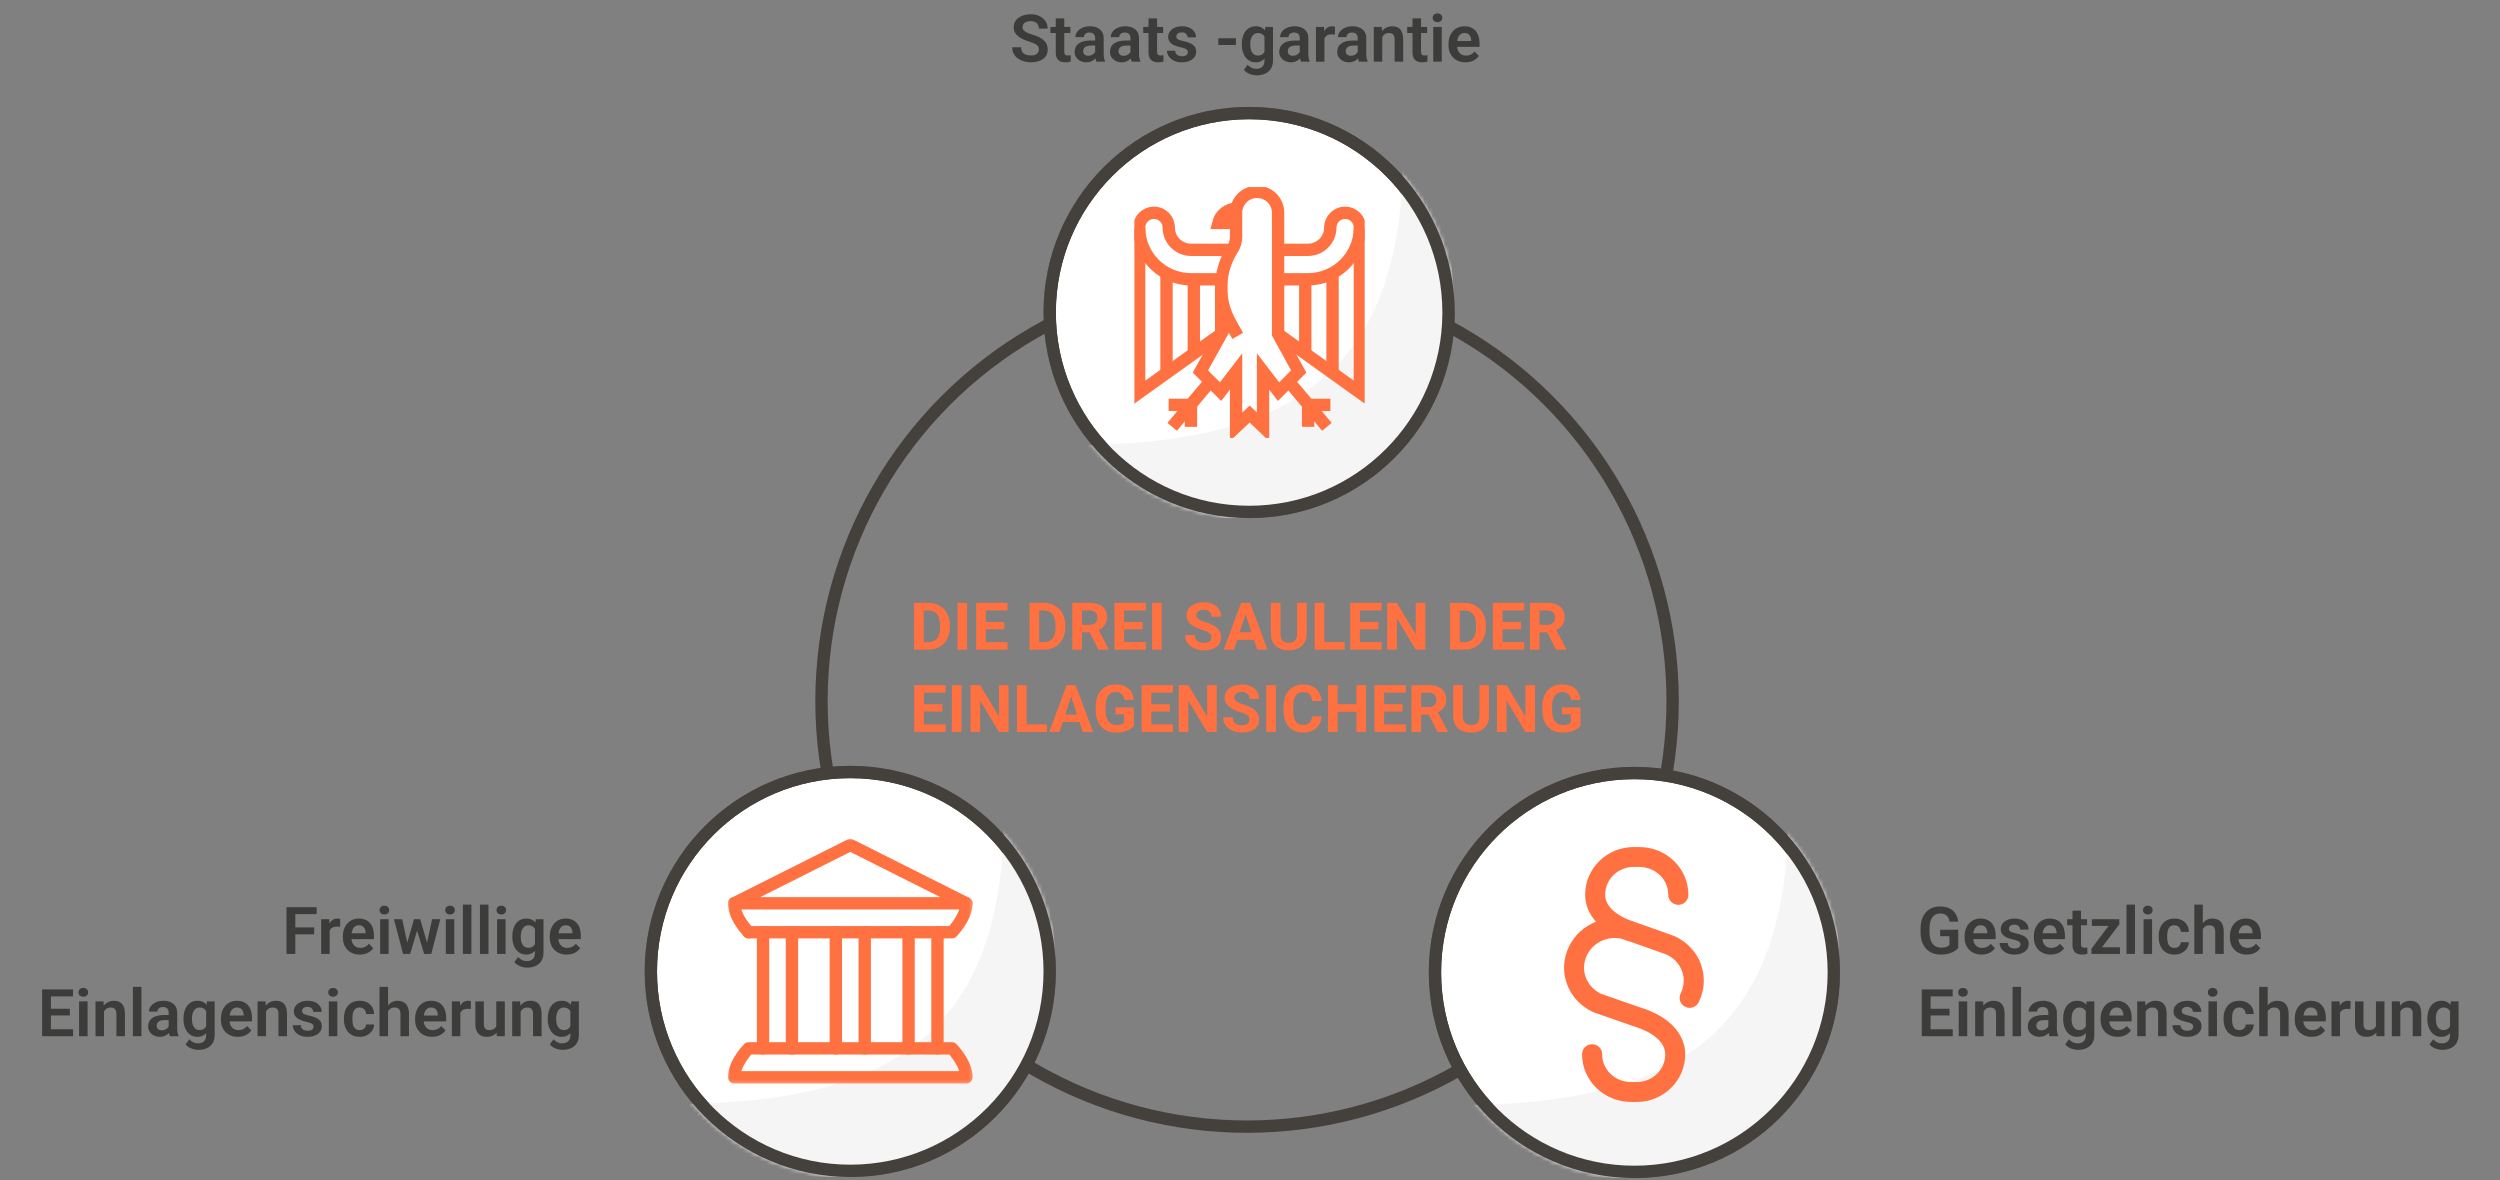 <svg width="608" height="287" viewBox="0 0 608 287" fill="none" xmlns="http://www.w3.org/2000/svg">
<rect x="0" y="0" width="608" height="287" fill="#808080" stroke="none"/>
<circle cx="303.285" cy="170.5" r="103.5" stroke="#44403C" stroke-width="3"/>
<mask id="mask0_1_6338" style="mask-type:alpha" maskUnits="userSpaceOnUse" x="253" y="26" width="101" height="100">
<circle cx="303.785" cy="76" r="50" fill="white"/>
</mask>
<g mask="url(#mask0_1_6338)">
<circle cx="303.785" cy="76" r="48.5" fill="white" stroke="#44403C" stroke-width="3"/>
<path d="M353.508 71.815C353.508 101.741 329.242 126 299.308 126C283.424 126 269.136 119.17 259.223 108.286C307.646 108.286 341.195 95.782 341.198 37.429C348.89 46.783 353.508 58.76 353.508 71.815Z" fill="#F5F5F5"/>
</g>
<g clip-path="url(#clip0_1_6338)">
<path d="M296.986 67.927H289.669C282.708 67.927 277.043 62.278 277.043 55.336C277.043 53.35 278.648 51.749 280.639 51.749C282.631 51.749 284.236 53.35 284.236 55.336C284.236 58.322 286.675 60.754 289.669 60.754H299.054" stroke="#FF7141" stroke-width="3" stroke-miterlimit="10"/>
<path d="M283.695 66.418V90.338" stroke="#FF7141" stroke-width="3" stroke-miterlimit="10"/>
<path d="M290.332 68.311V85.951" stroke="#FF7141" stroke-width="3" stroke-miterlimit="10"/>
<path d="M296.984 67.927V81.21" stroke="#FF7141" stroke-width="3" stroke-miterlimit="10"/>
<path d="M296.986 81.21L277.043 95.479V55.336" stroke="#FF7141" stroke-width="3" stroke-miterlimit="10"/>
<path d="M294.345 92.754L285.068 103.806" stroke="#FF7141" stroke-width="3" stroke-miterlimit="10"/>
<path d="M289.639 98.465H284.221" stroke="#FF7141" stroke-width="3" stroke-miterlimit="10"/>
<path d="M289.639 98.465V103.806" stroke="#FF7141" stroke-width="3" stroke-miterlimit="10"/>
<path d="M310.954 67.927H318.1C325.062 67.927 330.726 62.278 330.726 55.336C330.726 53.35 329.121 51.749 327.13 51.749C325.139 51.749 323.533 53.35 323.533 55.336C323.533 58.322 321.095 60.754 318.1 60.754H310.83" stroke="#FF7141" stroke-width="3" stroke-miterlimit="10"/>
<path d="M324.074 66.418V90.338" stroke="#FF7141" stroke-width="3" stroke-miterlimit="10"/>
<path d="M317.438 68.311V85.951" stroke="#FF7141" stroke-width="3" stroke-miterlimit="10"/>
<path d="M310.924 81.303L330.728 95.479V55.336" stroke="#FF7141" stroke-width="3" stroke-miterlimit="10"/>
<path d="M313.424 92.755L322.701 103.806" stroke="#FF7141" stroke-width="3" stroke-miterlimit="10"/>
<path d="M318.131 98.465H323.549" stroke="#FF7141" stroke-width="3" stroke-miterlimit="10"/>
<path d="M318.131 98.465V103.806" stroke="#FF7141" stroke-width="3" stroke-miterlimit="10"/>
<path d="M301.014 81.688L299.254 78.563C297.772 75.946 296.985 72.975 296.985 69.974C296.985 66.618 297.957 63.34 299.763 60.538C300.319 59.676 300.612 58.676 300.612 57.66V51.749C300.612 48.932 302.897 46.654 305.721 46.654C308.546 46.654 310.831 48.932 310.831 51.749V68.65V67.927V81.21L315.847 90.353L310.939 95.248L307.172 90.338V103.806L303.915 100.697L300.612 103.806V90.338L296.846 95.248L291.938 90.353L298.297 78.886" stroke="#FF7141" stroke-width="3" stroke-miterlimit="10"/>
<path d="M300.752 50.749C298.606 50.749 296.8 52.227 296.291 54.212H300.011" stroke="#FF7141" stroke-width="3" stroke-miterlimit="10"/>
</g>
<circle cx="303.785" cy="76" r="48.5" stroke="#44403C" stroke-width="3"/>
<mask id="mask1_1_6338" style="mask-type:alpha" maskUnits="userSpaceOnUse" x="347" y="186" width="101" height="101">
<circle cx="397.484" cy="236.5" r="50" fill="white"/>
</mask>
<g mask="url(#mask1_1_6338)">
<circle cx="397.484" cy="236.5" r="48.5" fill="white" stroke="#44403C" stroke-width="3"/>
<path d="M447.208 232.315C447.208 262.241 422.941 286.5 393.007 286.5C377.123 286.5 362.835 279.67 352.922 268.786C401.345 268.786 434.895 256.282 434.897 197.929C442.589 207.283 447.208 219.26 447.208 232.315Z" fill="#F5F5F5"/>
</g>
<g clip-path="url(#clip1_1_6338)">
<path d="M413.746 234.7C412.681 231.652 410.438 229.183 407.415 227.744C407.344 227.716 407.258 227.673 407.187 227.645L398.144 224.428C398.144 224.428 398.045 224.4 398.002 224.386C397.96 224.386 397.903 224.357 397.846 224.343C397.278 224.089 396.696 223.892 396.114 223.722C393.786 222.763 390.379 220.802 390.379 217.57C390.379 213.859 393.488 210.84 397.321 210.84H398.599C402.588 210.84 405.725 213.817 405.725 217.627C405.725 218.967 406.818 220.054 408.167 220.054C409.516 220.054 410.609 218.967 410.609 217.627C410.609 214.48 409.345 211.545 407.06 209.344C404.802 207.185 401.807 206 398.613 206H397.335C390.805 206 385.51 211.193 385.51 217.57C385.51 219.997 386.418 222.241 388.15 224.16C385.396 225.232 383.04 227.278 381.634 230.086C380.2 232.95 379.987 236.168 381.024 239.145C382.088 242.193 384.331 244.662 387.355 246.101C387.426 246.143 387.511 246.172 387.597 246.2L397.236 249.572C397.236 249.572 397.321 249.6 397.364 249.614C398.641 249.981 404.987 252.027 404.987 256.43C404.987 260.141 401.878 263.16 398.045 263.16H396.767C392.778 263.16 389.641 260.183 389.641 256.373C389.641 255.033 388.548 253.946 387.199 253.946C385.85 253.946 384.757 255.033 384.757 256.373C384.757 259.52 386.021 262.455 388.306 264.656C390.564 266.815 393.559 268 396.753 268H398.031C404.547 268 409.842 262.807 409.842 256.43C409.842 253.438 408.451 250.715 405.825 248.542C403.993 247.032 401.481 245.762 398.769 244.972L389.329 241.67C387.54 240.796 386.234 239.342 385.609 237.564C384.999 235.829 385.141 233.938 385.978 232.231C387.54 229.084 391.131 227.532 394.496 228.336C395.021 228.548 395.547 228.731 396.1 228.901C396.271 228.971 396.427 229.028 396.597 229.056L405.385 232.174C407.173 233.049 408.493 234.503 409.104 236.28C409.714 238.016 409.572 239.907 408.735 241.614C408.139 242.813 408.635 244.267 409.842 244.859C410.183 245.029 410.552 245.113 410.921 245.113C411.815 245.113 412.681 244.619 413.107 243.759C414.541 240.894 414.754 237.677 413.718 234.7H413.746Z" fill="#FF7141"/>
</g>
<circle cx="397.484" cy="236.5" r="48.5" stroke="#44403C" stroke-width="3"/>
<mask id="mask2_1_6338" style="mask-type:alpha" maskUnits="userSpaceOnUse" x="156" y="186" width="101" height="101">
<circle cx="206.785" cy="236.25" r="50" fill="white"/>
</mask>
<g mask="url(#mask2_1_6338)">
<circle cx="206.785" cy="236.25" r="48.5" fill="white" stroke="#44403C" stroke-width="3"/>
<path d="M256.508 232.065C256.508 261.991 232.242 286.25 202.308 286.25C186.424 286.25 172.136 279.42 162.223 268.536C210.646 268.536 244.195 256.032 244.198 197.679C251.89 207.033 256.508 219.01 256.508 232.065Z" fill="#F5F5F5"/>
</g>
<mask id="mask3_1_6338" style="mask-type:luminance" maskUnits="userSpaceOnUse" x="176" y="203" width="61" height="61">
<path d="M176.785 203.75H236.785V263.75H176.785V203.75Z" fill="white"/>
</mask>
<g mask="url(#mask3_1_6338)">
<path d="M235.027 219.688H178.543L206.785 205.508L235.027 219.688Z" stroke="#FF7141" stroke-width="3" stroke-miterlimit="10" stroke-linecap="round" stroke-linejoin="round"/>
<path d="M182.059 226.719C182.059 226.719 178.543 223.203 178.543 219.688" stroke="#FF7141" stroke-width="3" stroke-miterlimit="10" stroke-linecap="round" stroke-linejoin="round"/>
<path d="M182.059 226.719H231.512C231.512 226.719 235.027 223.203 235.027 219.688" stroke="#FF7141" stroke-width="3" stroke-miterlimit="10" stroke-linecap="round" stroke-linejoin="round"/>
<path d="M231.512 254.961H182.059C182.059 254.961 178.543 258.477 178.543 261.992H235.027C235.027 258.477 231.512 254.961 231.512 254.961Z" stroke="#FF7141" stroke-width="3" stroke-miterlimit="10" stroke-linecap="round" stroke-linejoin="round"/>
<path d="M192.605 226.719V254.961" stroke="#FF7141" stroke-width="3" stroke-miterlimit="10" stroke-linecap="round" stroke-linejoin="round"/>
<path d="M185.574 254.961V226.719" stroke="#FF7141" stroke-width="3" stroke-miterlimit="10" stroke-linecap="round" stroke-linejoin="round"/>
<path d="M210.301 226.719V254.961" stroke="#FF7141" stroke-width="3" stroke-miterlimit="10" stroke-linecap="round" stroke-linejoin="round"/>
<path d="M203.27 254.961V226.719" stroke="#FF7141" stroke-width="3" stroke-miterlimit="10" stroke-linecap="round" stroke-linejoin="round"/>
<path d="M227.996 226.719V254.961" stroke="#FF7141" stroke-width="3" stroke-miterlimit="10" stroke-linecap="round" stroke-linejoin="round"/>
<path d="M220.965 254.961V226.719" stroke="#FF7141" stroke-width="3" stroke-miterlimit="10" stroke-linecap="round" stroke-linejoin="round"/>
</g>
<circle cx="206.785" cy="236.25" r="48.5" stroke="#44403C" stroke-width="3"/>
<path d="M225.794 158H223.317L223.333 156.172H225.794C226.408 156.172 226.927 156.034 227.348 155.758C227.77 155.477 228.088 155.068 228.302 154.531C228.52 153.995 228.63 153.346 228.63 152.586V152.031C228.63 151.448 228.567 150.935 228.442 150.492C228.322 150.049 228.143 149.677 227.903 149.375C227.663 149.073 227.369 148.846 227.02 148.695C226.671 148.539 226.27 148.461 225.817 148.461H223.27V146.625H225.817C226.578 146.625 227.273 146.755 227.903 147.016C228.538 147.271 229.088 147.638 229.552 148.117C230.015 148.596 230.372 149.169 230.622 149.836C230.877 150.497 231.005 151.234 231.005 152.047V152.586C231.005 153.393 230.877 154.13 230.622 154.797C230.372 155.464 230.015 156.036 229.552 156.516C229.093 156.99 228.544 157.357 227.903 157.617C227.268 157.872 226.565 158 225.794 158ZM224.645 146.625V158H222.302V146.625H224.645ZM235.2 146.625V158H232.864V146.625H235.2ZM245.028 156.172V158H238.973V156.172H245.028ZM239.739 146.625V158H237.395V146.625H239.739ZM244.239 151.258V153.039H238.973V151.258H244.239ZM245.02 146.625V148.461H238.973V146.625H245.02ZM253.872 158H251.395L251.411 156.172H253.872C254.486 156.172 255.005 156.034 255.427 155.758C255.848 155.477 256.166 155.068 256.38 154.531C256.598 153.995 256.708 153.346 256.708 152.586V152.031C256.708 151.448 256.645 150.935 256.52 150.492C256.4 150.049 256.221 149.677 255.981 149.375C255.742 149.073 255.447 148.846 255.098 148.695C254.749 148.539 254.348 148.461 253.895 148.461H251.348V146.625H253.895C254.656 146.625 255.351 146.755 255.981 147.016C256.617 147.271 257.166 147.638 257.63 148.117C258.093 148.596 258.45 149.169 258.7 149.836C258.955 150.497 259.083 151.234 259.083 152.047V152.586C259.083 153.393 258.955 154.13 258.7 154.797C258.45 155.464 258.093 156.036 257.63 156.516C257.171 156.99 256.622 157.357 255.981 157.617C255.346 157.872 254.643 158 253.872 158ZM252.723 146.625V158H250.38V146.625H252.723ZM260.786 146.625H265.028C265.898 146.625 266.645 146.755 267.27 147.016C267.9 147.276 268.385 147.661 268.723 148.172C269.062 148.682 269.231 149.31 269.231 150.055C269.231 150.664 269.127 151.188 268.919 151.625C268.716 152.057 268.427 152.419 268.052 152.711C267.682 152.997 267.247 153.227 266.747 153.398L266.005 153.789H262.317L262.302 151.961H265.044C265.455 151.961 265.796 151.888 266.067 151.742C266.338 151.596 266.541 151.393 266.677 151.133C266.817 150.872 266.887 150.57 266.887 150.227C266.887 149.862 266.82 149.547 266.684 149.281C266.549 149.016 266.343 148.812 266.067 148.672C265.791 148.531 265.445 148.461 265.028 148.461H263.13V158H260.786V146.625ZM267.145 158L264.552 152.93L267.028 152.914L269.653 157.891V158H267.145ZM278.669 156.172V158H272.614V156.172H278.669ZM273.38 146.625V158H271.036V146.625H273.38ZM277.88 151.258V153.039H272.614V151.258H277.88ZM278.661 146.625V148.461H272.614V146.625H278.661ZM282.528 146.625V158H280.192V146.625H282.528ZM294.63 155.023C294.63 154.82 294.598 154.638 294.536 154.477C294.479 154.31 294.369 154.159 294.208 154.023C294.046 153.883 293.82 153.745 293.528 153.609C293.236 153.474 292.859 153.333 292.395 153.188C291.88 153.021 291.39 152.833 290.927 152.625C290.468 152.417 290.062 152.174 289.708 151.898C289.359 151.617 289.083 151.292 288.88 150.922C288.682 150.552 288.583 150.122 288.583 149.633C288.583 149.159 288.687 148.729 288.895 148.344C289.104 147.953 289.395 147.62 289.77 147.344C290.145 147.062 290.588 146.846 291.098 146.695C291.614 146.544 292.179 146.469 292.794 146.469C293.632 146.469 294.364 146.62 294.989 146.922C295.614 147.224 296.098 147.638 296.442 148.164C296.791 148.69 296.966 149.292 296.966 149.969H294.637C294.637 149.635 294.567 149.344 294.427 149.094C294.291 148.839 294.083 148.638 293.802 148.492C293.525 148.346 293.177 148.273 292.755 148.273C292.348 148.273 292.01 148.336 291.739 148.461C291.468 148.581 291.265 148.745 291.13 148.953C290.994 149.156 290.927 149.385 290.927 149.641C290.927 149.833 290.973 150.008 291.067 150.164C291.166 150.32 291.312 150.466 291.505 150.602C291.697 150.737 291.934 150.865 292.216 150.984C292.497 151.104 292.822 151.221 293.192 151.336C293.812 151.523 294.356 151.734 294.825 151.969C295.299 152.203 295.695 152.466 296.012 152.758C296.33 153.049 296.57 153.38 296.731 153.75C296.893 154.12 296.973 154.539 296.973 155.008C296.973 155.503 296.877 155.945 296.684 156.336C296.492 156.727 296.213 157.057 295.848 157.328C295.484 157.599 295.049 157.805 294.544 157.945C294.038 158.086 293.473 158.156 292.848 158.156C292.286 158.156 291.731 158.083 291.184 157.938C290.637 157.786 290.14 157.56 289.692 157.258C289.249 156.956 288.895 156.57 288.63 156.102C288.364 155.633 288.231 155.078 288.231 154.438H290.583C290.583 154.792 290.637 155.091 290.747 155.336C290.856 155.581 291.01 155.779 291.208 155.93C291.411 156.081 291.65 156.19 291.927 156.258C292.208 156.326 292.515 156.359 292.848 156.359C293.255 156.359 293.588 156.302 293.848 156.188C294.114 156.073 294.309 155.914 294.434 155.711C294.565 155.508 294.63 155.279 294.63 155.023ZM303.192 148.57L300.098 158H297.606L301.833 146.625H303.419L303.192 148.57ZM305.762 158L302.661 148.57L302.411 146.625H304.012L308.262 158H305.762ZM305.622 153.766V155.602H299.614V153.766H305.622ZM315.458 146.625H317.794V154.141C317.794 155.016 317.606 155.753 317.231 156.352C316.861 156.951 316.348 157.401 315.692 157.703C315.041 158.005 314.291 158.156 313.442 158.156C312.593 158.156 311.838 158.005 311.177 157.703C310.52 157.401 310.005 156.951 309.63 156.352C309.26 155.753 309.075 155.016 309.075 154.141V146.625H311.419V154.141C311.419 154.651 311.499 155.068 311.661 155.391C311.822 155.714 312.054 155.951 312.356 156.102C312.663 156.253 313.025 156.328 313.442 156.328C313.869 156.328 314.231 156.253 314.528 156.102C314.83 155.951 315.059 155.714 315.216 155.391C315.377 155.068 315.458 154.651 315.458 154.141V146.625ZM327.036 156.172V158H321.309V156.172H327.036ZM322.067 146.625V158H319.723V146.625H322.067ZM336.012 156.172V158H329.958V156.172H336.012ZM330.723 146.625V158H328.38V146.625H330.723ZM335.223 151.258V153.039H329.958V151.258H335.223ZM336.005 146.625V148.461H329.958V146.625H336.005ZM346.637 146.625V158H344.294L339.723 150.375V158H337.38V146.625H339.723L344.302 154.258V146.625H346.637ZM356.153 158H353.677L353.692 156.172H356.153C356.768 156.172 357.286 156.034 357.708 155.758C358.13 155.477 358.447 155.068 358.661 154.531C358.88 153.995 358.989 153.346 358.989 152.586V152.031C358.989 151.448 358.927 150.935 358.802 150.492C358.682 150.049 358.502 149.677 358.262 149.375C358.023 149.073 357.729 148.846 357.38 148.695C357.031 148.539 356.63 148.461 356.177 148.461H353.63V146.625H356.177C356.937 146.625 357.632 146.755 358.262 147.016C358.898 147.271 359.447 147.638 359.911 148.117C360.374 148.596 360.731 149.169 360.981 149.836C361.236 150.497 361.364 151.234 361.364 152.047V152.586C361.364 153.393 361.236 154.13 360.981 154.797C360.731 155.464 360.374 156.036 359.911 156.516C359.453 156.99 358.903 157.357 358.262 157.617C357.627 157.872 356.924 158 356.153 158ZM355.005 146.625V158H352.661V146.625H355.005ZM370.7 156.172V158H364.645V156.172H370.7ZM365.411 146.625V158H363.067V146.625H365.411ZM369.911 151.258V153.039H364.645V151.258H369.911ZM370.692 146.625V148.461H364.645V146.625H370.692ZM372.067 146.625H376.309C377.179 146.625 377.927 146.755 378.552 147.016C379.182 147.276 379.666 147.661 380.005 148.172C380.343 148.682 380.512 149.31 380.512 150.055C380.512 150.664 380.408 151.188 380.2 151.625C379.997 152.057 379.708 152.419 379.333 152.711C378.963 152.997 378.528 153.227 378.028 153.398L377.286 153.789H373.598L373.583 151.961H376.325C376.736 151.961 377.078 151.888 377.348 151.742C377.619 151.596 377.822 151.393 377.958 151.133C378.098 150.872 378.169 150.57 378.169 150.227C378.169 149.862 378.101 149.547 377.966 149.281C377.83 149.016 377.624 148.812 377.348 148.672C377.072 148.531 376.726 148.461 376.309 148.461H374.411V158H372.067V146.625ZM378.427 158L375.833 152.93L378.309 152.914L380.934 157.891V158H378.427ZM229.973 176.172V178H223.919V176.172H229.973ZM224.684 166.625V178H222.341V166.625H224.684ZM229.184 171.258V173.039H223.919V171.258H229.184ZM229.966 166.625V168.461H223.919V166.625H229.966ZM233.833 166.625V178H231.497V166.625H233.833ZM245.286 166.625V178H242.942L238.372 170.375V178H236.028V166.625H238.372L242.95 174.258V166.625H245.286ZM254.637 176.172V178H248.911V176.172H254.637ZM249.669 166.625V178H247.325V166.625H249.669ZM260.762 168.57L257.669 178H255.177L259.403 166.625H260.989L260.762 168.57ZM263.333 178L260.231 168.57L259.981 166.625H261.583L265.833 178H263.333ZM263.192 173.766V175.602H257.184V173.766H263.192ZM275.762 172.055V176.562C275.585 176.776 275.312 177.008 274.942 177.258C274.572 177.503 274.096 177.714 273.512 177.891C272.929 178.068 272.223 178.156 271.395 178.156C270.661 178.156 269.992 178.036 269.387 177.797C268.783 177.552 268.262 177.195 267.825 176.727C267.393 176.258 267.059 175.685 266.825 175.008C266.591 174.326 266.473 173.547 266.473 172.672V171.961C266.473 171.086 266.585 170.307 266.809 169.625C267.038 168.943 267.364 168.367 267.786 167.898C268.208 167.43 268.71 167.073 269.294 166.828C269.877 166.583 270.525 166.461 271.239 166.461C272.229 166.461 273.041 166.622 273.677 166.945C274.312 167.263 274.796 167.706 275.13 168.273C275.468 168.836 275.677 169.482 275.755 170.211H273.481C273.424 169.826 273.315 169.49 273.153 169.203C272.992 168.917 272.76 168.693 272.458 168.531C272.161 168.37 271.775 168.289 271.302 168.289C270.911 168.289 270.562 168.37 270.255 168.531C269.953 168.688 269.697 168.919 269.489 169.227C269.281 169.534 269.122 169.914 269.012 170.367C268.903 170.82 268.848 171.346 268.848 171.945V172.672C268.848 173.266 268.906 173.792 269.02 174.25C269.135 174.703 269.304 175.086 269.528 175.398C269.757 175.706 270.038 175.938 270.372 176.094C270.705 176.25 271.093 176.328 271.536 176.328C271.906 176.328 272.213 176.297 272.458 176.234C272.708 176.172 272.908 176.096 273.059 176.008C273.216 175.914 273.335 175.826 273.419 175.742V173.727H271.278V172.055H275.762ZM285.286 176.172V178H279.231V176.172H285.286ZM279.997 166.625V178H277.653V166.625H279.997ZM284.497 171.258V173.039H279.231V171.258H284.497ZM285.278 166.625V168.461H279.231V166.625H285.278ZM295.911 166.625V178H293.567L288.997 170.375V178H286.653V166.625H288.997L293.575 174.258V166.625H295.911ZM303.872 175.023C303.872 174.82 303.841 174.638 303.778 174.477C303.721 174.31 303.611 174.159 303.45 174.023C303.288 173.883 303.062 173.745 302.77 173.609C302.479 173.474 302.101 173.333 301.637 173.188C301.122 173.021 300.632 172.833 300.169 172.625C299.71 172.417 299.304 172.174 298.95 171.898C298.601 171.617 298.325 171.292 298.122 170.922C297.924 170.552 297.825 170.122 297.825 169.633C297.825 169.159 297.929 168.729 298.137 168.344C298.346 167.953 298.637 167.62 299.012 167.344C299.387 167.062 299.83 166.846 300.341 166.695C300.856 166.544 301.421 166.469 302.036 166.469C302.874 166.469 303.606 166.62 304.231 166.922C304.856 167.224 305.341 167.638 305.684 168.164C306.033 168.69 306.208 169.292 306.208 169.969H303.88C303.88 169.635 303.809 169.344 303.669 169.094C303.533 168.839 303.325 168.638 303.044 168.492C302.768 168.346 302.419 168.273 301.997 168.273C301.591 168.273 301.252 168.336 300.981 168.461C300.71 168.581 300.507 168.745 300.372 168.953C300.236 169.156 300.169 169.385 300.169 169.641C300.169 169.833 300.216 170.008 300.309 170.164C300.408 170.32 300.554 170.466 300.747 170.602C300.94 170.737 301.177 170.865 301.458 170.984C301.739 171.104 302.065 171.221 302.434 171.336C303.054 171.523 303.598 171.734 304.067 171.969C304.541 172.203 304.937 172.466 305.255 172.758C305.572 173.049 305.812 173.38 305.973 173.75C306.135 174.12 306.216 174.539 306.216 175.008C306.216 175.503 306.119 175.945 305.927 176.336C305.734 176.727 305.455 177.057 305.091 177.328C304.726 177.599 304.291 177.805 303.786 177.945C303.281 178.086 302.716 178.156 302.091 178.156C301.528 178.156 300.973 178.083 300.427 177.938C299.88 177.786 299.382 177.56 298.934 177.258C298.492 176.956 298.137 176.57 297.872 176.102C297.606 175.633 297.473 175.078 297.473 174.438H299.825C299.825 174.792 299.88 175.091 299.989 175.336C300.098 175.581 300.252 175.779 300.45 175.93C300.653 176.081 300.893 176.19 301.169 176.258C301.45 176.326 301.757 176.359 302.091 176.359C302.497 176.359 302.83 176.302 303.091 176.188C303.356 176.073 303.552 175.914 303.677 175.711C303.807 175.508 303.872 175.279 303.872 175.023ZM310.302 166.625V178H307.966V166.625H310.302ZM319.091 174.227H321.427C321.38 174.992 321.169 175.672 320.794 176.266C320.424 176.859 319.906 177.323 319.239 177.656C318.578 177.99 317.781 178.156 316.848 178.156C316.119 178.156 315.466 178.031 314.887 177.781C314.309 177.526 313.815 177.161 313.403 176.688C312.997 176.214 312.687 175.641 312.473 174.969C312.26 174.297 312.153 173.544 312.153 172.711V171.922C312.153 171.089 312.262 170.336 312.481 169.664C312.705 168.987 313.023 168.411 313.434 167.938C313.851 167.464 314.348 167.099 314.927 166.844C315.505 166.589 316.15 166.461 316.864 166.461C317.812 166.461 318.611 166.633 319.262 166.977C319.919 167.32 320.427 167.794 320.786 168.398C321.15 169.003 321.369 169.69 321.442 170.461H319.098C319.072 170.003 318.981 169.615 318.825 169.297C318.669 168.974 318.432 168.732 318.114 168.57C317.802 168.404 317.385 168.32 316.864 168.32C316.473 168.32 316.132 168.393 315.841 168.539C315.549 168.685 315.304 168.906 315.106 169.203C314.908 169.5 314.76 169.875 314.661 170.328C314.567 170.776 314.52 171.302 314.52 171.906V172.711C314.52 173.299 314.565 173.818 314.653 174.266C314.742 174.708 314.877 175.083 315.059 175.391C315.247 175.693 315.486 175.922 315.778 176.078C316.075 176.229 316.432 176.305 316.848 176.305C317.338 176.305 317.742 176.227 318.059 176.07C318.377 175.914 318.619 175.682 318.786 175.375C318.958 175.068 319.059 174.685 319.091 174.227ZM330.552 171.258V173.086H324.614V171.258H330.552ZM325.309 166.625V178H322.966V166.625H325.309ZM332.223 166.625V178H329.887V166.625H332.223ZM341.895 176.172V178H335.841V176.172H341.895ZM336.606 166.625V178H334.262V166.625H336.606ZM341.106 171.258V173.039H335.841V171.258H341.106ZM341.887 166.625V168.461H335.841V166.625H341.887ZM343.262 166.625H347.505C348.374 166.625 349.122 166.755 349.747 167.016C350.377 167.276 350.861 167.661 351.2 168.172C351.538 168.682 351.708 169.31 351.708 170.055C351.708 170.664 351.604 171.188 351.395 171.625C351.192 172.057 350.903 172.419 350.528 172.711C350.158 172.997 349.723 173.227 349.223 173.398L348.481 173.789H344.794L344.778 171.961H347.52C347.932 171.961 348.273 171.888 348.544 171.742C348.815 171.596 349.018 171.393 349.153 171.133C349.294 170.872 349.364 170.57 349.364 170.227C349.364 169.862 349.296 169.547 349.161 169.281C349.025 169.016 348.82 168.812 348.544 168.672C348.268 168.531 347.921 168.461 347.505 168.461H345.606V178H343.262V166.625ZM349.622 178L347.028 172.93L349.505 172.914L352.13 177.891V178H349.622ZM359.794 166.625H362.13V174.141C362.13 175.016 361.942 175.753 361.567 176.352C361.197 176.951 360.684 177.401 360.028 177.703C359.377 178.005 358.627 178.156 357.778 178.156C356.929 178.156 356.174 178.005 355.512 177.703C354.856 177.401 354.341 176.951 353.966 176.352C353.596 175.753 353.411 175.016 353.411 174.141V166.625H355.755V174.141C355.755 174.651 355.835 175.068 355.997 175.391C356.158 175.714 356.39 175.951 356.692 176.102C356.999 176.253 357.361 176.328 357.778 176.328C358.205 176.328 358.567 176.253 358.864 176.102C359.166 175.951 359.395 175.714 359.552 175.391C359.713 175.068 359.794 174.651 359.794 174.141V166.625ZM373.317 166.625V178H370.973L366.403 170.375V178H364.059V166.625H366.403L370.981 174.258V166.625H373.317ZM384.372 172.055V176.562C384.195 176.776 383.921 177.008 383.552 177.258C383.182 177.503 382.705 177.714 382.122 177.891C381.538 178.068 380.833 178.156 380.005 178.156C379.27 178.156 378.601 178.036 377.997 177.797C377.393 177.552 376.872 177.195 376.434 176.727C376.002 176.258 375.669 175.685 375.434 175.008C375.2 174.326 375.083 173.547 375.083 172.672V171.961C375.083 171.086 375.195 170.307 375.419 169.625C375.648 168.943 375.973 168.367 376.395 167.898C376.817 167.43 377.32 167.073 377.903 166.828C378.486 166.583 379.135 166.461 379.848 166.461C380.838 166.461 381.65 166.622 382.286 166.945C382.921 167.263 383.406 167.706 383.739 168.273C384.078 168.836 384.286 169.482 384.364 170.211H382.091C382.033 169.826 381.924 169.49 381.762 169.203C381.601 168.917 381.369 168.693 381.067 168.531C380.77 168.37 380.385 168.289 379.911 168.289C379.52 168.289 379.171 168.37 378.864 168.531C378.562 168.688 378.307 168.919 378.098 169.227C377.89 169.534 377.731 169.914 377.622 170.367C377.512 170.82 377.458 171.346 377.458 171.945V172.672C377.458 173.266 377.515 173.792 377.63 174.25C377.744 174.703 377.913 175.086 378.137 175.398C378.367 175.706 378.648 175.938 378.981 176.094C379.315 176.25 379.703 176.328 380.145 176.328C380.515 176.328 380.822 176.297 381.067 176.234C381.317 176.172 381.518 176.096 381.669 176.008C381.825 175.914 381.945 175.826 382.028 175.742V173.727H379.887V172.055H384.372Z" fill="#FF7141"/>
<path d="M71.824 220.625V232H69.676V220.625H71.824ZM76.41 225.539V227.234H71.262V225.539H76.41ZM77.012 220.625V222.32H71.262V220.625H77.012ZM80.176 225.273V232H78.113V223.547H80.066L80.176 225.273ZM82.746 223.492L82.715 225.414C82.6 225.393 82.47 225.378 82.324 225.367C82.184 225.357 82.051 225.352 81.926 225.352C81.608 225.352 81.329 225.396 81.09 225.484C80.85 225.568 80.65 225.69 80.488 225.852C80.332 226.013 80.212 226.211 80.129 226.445C80.046 226.674 79.999 226.935 79.988 227.227L79.543 227.172C79.543 226.635 79.598 226.138 79.707 225.68C79.816 225.221 79.975 224.82 80.184 224.477C80.392 224.133 80.652 223.867 80.965 223.68C81.283 223.487 81.647 223.391 82.059 223.391C82.173 223.391 82.296 223.401 82.426 223.422C82.561 223.438 82.668 223.461 82.746 223.492ZM87.519 232.156C86.879 232.156 86.303 232.052 85.793 231.844C85.283 231.635 84.848 231.346 84.488 230.977C84.134 230.602 83.861 230.167 83.668 229.672C83.481 229.172 83.387 228.635 83.387 228.062V227.75C83.387 227.099 83.481 226.508 83.668 225.977C83.856 225.44 84.121 224.979 84.465 224.594C84.809 224.208 85.22 223.911 85.699 223.703C86.178 223.495 86.707 223.391 87.285 223.391C87.884 223.391 88.413 223.492 88.871 223.695C89.329 223.893 89.712 224.174 90.019 224.539C90.327 224.904 90.559 225.341 90.715 225.852C90.871 226.357 90.949 226.917 90.949 227.531V228.398H84.324V226.977H88.918V226.82C88.908 226.492 88.845 226.193 88.731 225.922C88.616 225.646 88.439 225.427 88.199 225.266C87.96 225.099 87.65 225.016 87.269 225.016C86.962 225.016 86.694 225.083 86.465 225.219C86.241 225.349 86.053 225.536 85.902 225.781C85.757 226.021 85.647 226.307 85.574 226.641C85.501 226.974 85.465 227.344 85.465 227.75V228.062C85.465 228.417 85.512 228.745 85.606 229.047C85.704 229.349 85.848 229.612 86.035 229.836C86.228 230.055 86.457 230.227 86.723 230.352C86.993 230.471 87.301 230.531 87.644 230.531C88.077 230.531 88.467 230.448 88.816 230.281C89.171 230.109 89.478 229.857 89.738 229.523L90.777 230.602C90.6 230.862 90.361 231.112 90.059 231.352C89.762 231.591 89.402 231.786 88.981 231.938C88.559 232.083 88.072 232.156 87.519 232.156ZM94.519 223.547V232H92.449V223.547H94.519ZM92.309 221.336C92.309 221.029 92.413 220.773 92.621 220.57C92.835 220.367 93.121 220.266 93.481 220.266C93.84 220.266 94.124 220.367 94.332 220.57C94.546 220.773 94.652 221.029 94.652 221.336C94.652 221.638 94.546 221.891 94.332 222.094C94.124 222.297 93.84 222.398 93.481 222.398C93.121 222.398 92.835 222.297 92.621 222.094C92.413 221.891 92.309 221.638 92.309 221.336ZM98.84 229.969L100.691 223.547H102.004L101.613 225.766L99.746 232H98.613L98.84 229.969ZM97.816 223.547L99.207 229.984L99.332 232H98.027L95.809 223.547H97.816ZM103.723 229.891L105.082 223.547H107.082L104.879 232H103.574L103.723 229.891ZM102.207 223.547L104.043 229.906L104.285 232H103.152L101.27 225.766L100.887 223.547H102.207ZM110.488 223.547V232H108.418V223.547H110.488ZM108.277 221.336C108.277 221.029 108.382 220.773 108.59 220.57C108.803 220.367 109.09 220.266 109.449 220.266C109.809 220.266 110.092 220.367 110.301 220.57C110.514 220.773 110.621 221.029 110.621 221.336C110.621 221.638 110.514 221.891 110.301 222.094C110.092 222.297 109.809 222.398 109.449 222.398C109.09 222.398 108.803 222.297 108.59 222.094C108.382 221.891 108.277 221.638 108.277 221.336ZM114.645 220V232H112.574V220H114.645ZM118.801 220V232H116.73V220H118.801ZM122.957 223.547V232H120.887V223.547H122.957ZM120.746 221.336C120.746 221.029 120.85 220.773 121.059 220.57C121.272 220.367 121.559 220.266 121.918 220.266C122.277 220.266 122.561 220.367 122.77 220.57C122.983 220.773 123.09 221.029 123.09 221.336C123.09 221.638 122.983 221.891 122.77 222.094C122.561 222.297 122.277 222.398 121.918 222.398C121.559 222.398 121.272 222.297 121.059 222.094C120.85 221.891 120.746 221.638 120.746 221.336ZM130.301 223.547H132.176V231.742C132.176 232.508 132.009 233.156 131.676 233.688C131.348 234.224 130.887 234.63 130.293 234.906C129.699 235.188 129.009 235.328 128.223 235.328C127.884 235.328 127.517 235.281 127.121 235.188C126.73 235.094 126.353 234.945 125.988 234.742C125.629 234.544 125.329 234.286 125.09 233.969L126.02 232.75C126.301 233.078 126.618 233.326 126.973 233.492C127.327 233.664 127.71 233.75 128.121 233.75C128.538 233.75 128.892 233.672 129.184 233.516C129.48 233.365 129.707 233.141 129.863 232.844C130.025 232.552 130.105 232.193 130.105 231.766V225.477L130.301 223.547ZM124.59 227.875V227.711C124.59 227.065 124.668 226.479 124.824 225.953C124.98 225.422 125.204 224.966 125.496 224.586C125.793 224.206 126.15 223.911 126.566 223.703C126.988 223.495 127.462 223.391 127.988 223.391C128.546 223.391 129.014 223.492 129.395 223.695C129.78 223.898 130.098 224.188 130.348 224.562C130.603 224.938 130.801 225.383 130.941 225.898C131.087 226.409 131.199 226.971 131.277 227.586V228.031C131.204 228.63 131.087 229.18 130.926 229.68C130.77 230.18 130.561 230.617 130.301 230.992C130.04 231.362 129.717 231.648 129.332 231.852C128.947 232.055 128.493 232.156 127.973 232.156C127.452 232.156 126.983 232.049 126.566 231.836C126.15 231.622 125.793 231.323 125.496 230.938C125.204 230.552 124.98 230.099 124.824 229.578C124.668 229.057 124.59 228.49 124.59 227.875ZM126.652 227.711V227.875C126.652 228.24 126.689 228.581 126.762 228.898C126.835 229.216 126.947 229.497 127.098 229.742C127.249 229.982 127.439 230.169 127.668 230.305C127.897 230.44 128.171 230.508 128.488 230.508C128.915 230.508 129.264 230.419 129.535 230.242C129.811 230.06 130.02 229.812 130.16 229.5C130.306 229.182 130.4 228.826 130.441 228.43V227.203C130.415 226.891 130.358 226.602 130.27 226.336C130.186 226.07 130.069 225.841 129.918 225.648C129.767 225.456 129.574 225.305 129.34 225.195C129.105 225.086 128.827 225.031 128.504 225.031C128.191 225.031 127.918 225.102 127.684 225.242C127.449 225.378 127.257 225.568 127.105 225.812C126.954 226.057 126.84 226.341 126.762 226.664C126.689 226.987 126.652 227.336 126.652 227.711ZM137.832 232.156C137.191 232.156 136.616 232.052 136.105 231.844C135.595 231.635 135.16 231.346 134.801 230.977C134.447 230.602 134.173 230.167 133.98 229.672C133.793 229.172 133.699 228.635 133.699 228.062V227.75C133.699 227.099 133.793 226.508 133.98 225.977C134.168 225.44 134.434 224.979 134.777 224.594C135.121 224.208 135.533 223.911 136.012 223.703C136.491 223.495 137.02 223.391 137.598 223.391C138.197 223.391 138.725 223.492 139.184 223.695C139.642 223.893 140.025 224.174 140.332 224.539C140.639 224.904 140.871 225.341 141.027 225.852C141.184 226.357 141.262 226.917 141.262 227.531V228.398H134.637V226.977H139.23V226.82C139.22 226.492 139.158 226.193 139.043 225.922C138.928 225.646 138.751 225.427 138.512 225.266C138.272 225.099 137.962 225.016 137.582 225.016C137.275 225.016 137.007 225.083 136.777 225.219C136.553 225.349 136.366 225.536 136.215 225.781C136.069 226.021 135.96 226.307 135.887 226.641C135.814 226.974 135.777 227.344 135.777 227.75V228.062C135.777 228.417 135.824 228.745 135.918 229.047C136.017 229.349 136.16 229.612 136.348 229.836C136.54 230.055 136.77 230.227 137.035 230.352C137.306 230.471 137.613 230.531 137.957 230.531C138.389 230.531 138.78 230.448 139.129 230.281C139.483 230.109 139.79 229.857 140.051 229.523L141.09 230.602C140.913 230.862 140.673 231.112 140.371 231.352C140.074 231.591 139.715 231.786 139.293 231.938C138.871 232.083 138.384 232.156 137.832 232.156ZM17.777 250.312V252H11.73V250.312H17.777ZM12.387 240.625V252H10.238V240.625H12.387ZM16.988 245.32V246.969H11.73V245.32H16.988ZM17.754 240.625V242.32H11.73V240.625H17.754ZM21.301 243.547V252H19.23V243.547H21.301ZM19.09 241.336C19.09 241.029 19.194 240.773 19.402 240.57C19.616 240.367 19.902 240.266 20.262 240.266C20.621 240.266 20.905 240.367 21.113 240.57C21.327 240.773 21.434 241.029 21.434 241.336C21.434 241.638 21.327 241.891 21.113 242.094C20.905 242.297 20.621 242.398 20.262 242.398C19.902 242.398 19.616 242.297 19.402 242.094C19.194 241.891 19.09 241.638 19.09 241.336ZM25.293 245.352V252H23.23V243.547H25.168L25.293 245.352ZM24.965 247.469H24.355C24.361 246.854 24.444 246.297 24.605 245.797C24.767 245.297 24.994 244.867 25.285 244.508C25.582 244.148 25.934 243.872 26.34 243.68C26.746 243.487 27.199 243.391 27.699 243.391C28.105 243.391 28.473 243.448 28.801 243.562C29.129 243.677 29.41 243.859 29.645 244.109C29.884 244.359 30.066 244.688 30.191 245.094C30.322 245.495 30.387 245.99 30.387 246.578V252H28.309V246.562C28.309 246.177 28.251 245.872 28.137 245.648C28.027 245.424 27.866 245.266 27.652 245.172C27.444 245.078 27.186 245.031 26.879 245.031C26.561 245.031 26.283 245.096 26.043 245.227C25.809 245.352 25.611 245.526 25.449 245.75C25.293 245.974 25.173 246.232 25.09 246.523C25.006 246.815 24.965 247.13 24.965 247.469ZM34.395 240V252H32.324V240H34.395ZM41.02 250.203V246.305C41.02 246.018 40.97 245.771 40.871 245.562C40.772 245.354 40.621 245.193 40.418 245.078C40.215 244.964 39.957 244.906 39.645 244.906C39.368 244.906 39.126 244.953 38.918 245.047C38.715 245.141 38.559 245.273 38.449 245.445C38.34 245.612 38.285 245.805 38.285 246.023H36.215C36.215 245.674 36.298 245.344 36.465 245.031C36.632 244.714 36.868 244.432 37.176 244.188C37.488 243.938 37.861 243.742 38.293 243.602C38.73 243.461 39.22 243.391 39.762 243.391C40.402 243.391 40.973 243.5 41.473 243.719C41.978 243.932 42.374 244.255 42.66 244.688C42.952 245.12 43.098 245.664 43.098 246.32V250.008C43.098 250.43 43.124 250.792 43.176 251.094C43.233 251.391 43.316 251.648 43.426 251.867V252H41.324C41.225 251.786 41.15 251.516 41.098 251.188C41.046 250.854 41.02 250.526 41.02 250.203ZM41.309 246.852L41.324 248.078H40.02C39.697 248.078 39.413 248.112 39.168 248.18C38.923 248.242 38.723 248.336 38.566 248.461C38.41 248.581 38.293 248.727 38.215 248.898C38.137 249.065 38.098 249.255 38.098 249.469C38.098 249.677 38.145 249.865 38.238 250.031C38.337 250.198 38.478 250.331 38.66 250.43C38.848 250.523 39.066 250.57 39.316 250.57C39.681 250.57 39.999 250.497 40.27 250.352C40.54 250.201 40.751 250.018 40.902 249.805C41.053 249.591 41.134 249.388 41.145 249.195L41.738 250.086C41.665 250.299 41.556 250.526 41.41 250.766C41.264 251.005 41.077 251.229 40.848 251.438C40.618 251.646 40.342 251.818 40.02 251.953C39.697 252.089 39.322 252.156 38.895 252.156C38.348 252.156 37.858 252.047 37.426 251.828C36.993 251.609 36.652 251.31 36.402 250.93C36.152 250.549 36.027 250.117 36.027 249.633C36.027 249.185 36.111 248.789 36.277 248.445C36.444 248.102 36.691 247.812 37.02 247.578C37.348 247.339 37.754 247.159 38.238 247.039C38.728 246.914 39.288 246.852 39.918 246.852H41.309ZM50.332 243.547H52.207V251.742C52.207 252.508 52.04 253.156 51.707 253.688C51.379 254.224 50.918 254.63 50.324 254.906C49.73 255.188 49.04 255.328 48.254 255.328C47.915 255.328 47.548 255.281 47.152 255.188C46.762 255.094 46.384 254.945 46.02 254.742C45.66 254.544 45.361 254.286 45.121 253.969L46.051 252.75C46.332 253.078 46.65 253.326 47.004 253.492C47.358 253.664 47.741 253.75 48.152 253.75C48.569 253.75 48.923 253.672 49.215 253.516C49.512 253.365 49.738 253.141 49.895 252.844C50.056 252.552 50.137 252.193 50.137 251.766V245.477L50.332 243.547ZM44.621 247.875V247.711C44.621 247.065 44.699 246.479 44.855 245.953C45.012 245.422 45.236 244.966 45.527 244.586C45.824 244.206 46.181 243.911 46.598 243.703C47.02 243.495 47.493 243.391 48.02 243.391C48.577 243.391 49.046 243.492 49.426 243.695C49.811 243.898 50.129 244.188 50.379 244.562C50.634 244.938 50.832 245.383 50.973 245.898C51.118 246.409 51.23 246.971 51.309 247.586V248.031C51.236 248.63 51.118 249.18 50.957 249.68C50.801 250.18 50.592 250.617 50.332 250.992C50.072 251.362 49.749 251.648 49.363 251.852C48.978 252.055 48.525 252.156 48.004 252.156C47.483 252.156 47.014 252.049 46.598 251.836C46.181 251.622 45.824 251.323 45.527 250.938C45.236 250.552 45.012 250.099 44.855 249.578C44.699 249.057 44.621 248.49 44.621 247.875ZM46.684 247.711V247.875C46.684 248.24 46.72 248.581 46.793 248.898C46.866 249.216 46.978 249.497 47.129 249.742C47.28 249.982 47.47 250.169 47.699 250.305C47.928 250.44 48.202 250.508 48.52 250.508C48.947 250.508 49.296 250.419 49.566 250.242C49.842 250.06 50.051 249.812 50.191 249.5C50.337 249.182 50.431 248.826 50.473 248.43V247.203C50.447 246.891 50.389 246.602 50.301 246.336C50.217 246.07 50.1 245.841 49.949 245.648C49.798 245.456 49.605 245.305 49.371 245.195C49.137 245.086 48.858 245.031 48.535 245.031C48.223 245.031 47.949 245.102 47.715 245.242C47.48 245.378 47.288 245.568 47.137 245.812C46.986 246.057 46.871 246.341 46.793 246.664C46.72 246.987 46.684 247.336 46.684 247.711ZM57.863 252.156C57.223 252.156 56.647 252.052 56.137 251.844C55.626 251.635 55.191 251.346 54.832 250.977C54.478 250.602 54.204 250.167 54.012 249.672C53.824 249.172 53.73 248.635 53.73 248.062V247.75C53.73 247.099 53.824 246.508 54.012 245.977C54.199 245.44 54.465 244.979 54.809 244.594C55.152 244.208 55.564 243.911 56.043 243.703C56.522 243.495 57.051 243.391 57.629 243.391C58.228 243.391 58.757 243.492 59.215 243.695C59.673 243.893 60.056 244.174 60.363 244.539C60.671 244.904 60.902 245.341 61.059 245.852C61.215 246.357 61.293 246.917 61.293 247.531V248.398H54.668V246.977H59.262V246.82C59.251 246.492 59.189 246.193 59.074 245.922C58.96 245.646 58.783 245.427 58.543 245.266C58.303 245.099 57.993 245.016 57.613 245.016C57.306 245.016 57.038 245.083 56.809 245.219C56.585 245.349 56.397 245.536 56.246 245.781C56.1 246.021 55.991 246.307 55.918 246.641C55.845 246.974 55.809 247.344 55.809 247.75V248.062C55.809 248.417 55.855 248.745 55.949 249.047C56.048 249.349 56.191 249.612 56.379 249.836C56.572 250.055 56.801 250.227 57.066 250.352C57.337 250.471 57.645 250.531 57.988 250.531C58.421 250.531 58.811 250.448 59.16 250.281C59.514 250.109 59.822 249.857 60.082 249.523L61.121 250.602C60.944 250.862 60.704 251.112 60.402 251.352C60.105 251.591 59.746 251.786 59.324 251.938C58.902 252.083 58.415 252.156 57.863 252.156ZM64.699 245.352V252H62.637V243.547H64.574L64.699 245.352ZM64.371 247.469H63.762C63.767 246.854 63.85 246.297 64.012 245.797C64.173 245.297 64.4 244.867 64.691 244.508C64.988 244.148 65.34 243.872 65.746 243.68C66.152 243.487 66.606 243.391 67.106 243.391C67.512 243.391 67.879 243.448 68.207 243.562C68.535 243.677 68.816 243.859 69.051 244.109C69.29 244.359 69.473 244.688 69.598 245.094C69.728 245.495 69.793 245.99 69.793 246.578V252H67.715V246.562C67.715 246.177 67.658 245.872 67.543 245.648C67.434 245.424 67.272 245.266 67.059 245.172C66.85 245.078 66.592 245.031 66.285 245.031C65.967 245.031 65.689 245.096 65.449 245.227C65.215 245.352 65.017 245.526 64.856 245.75C64.699 245.974 64.579 246.232 64.496 246.523C64.413 246.815 64.371 247.13 64.371 247.469ZM76.262 249.688C76.262 249.51 76.215 249.352 76.121 249.211C76.027 249.07 75.85 248.943 75.59 248.828C75.335 248.708 74.96 248.596 74.465 248.492C74.027 248.398 73.624 248.281 73.254 248.141C72.884 248 72.566 247.831 72.301 247.633C72.035 247.43 71.827 247.193 71.676 246.922C71.53 246.646 71.457 246.328 71.457 245.969C71.457 245.62 71.533 245.292 71.684 244.984C71.835 244.672 72.053 244.398 72.34 244.164C72.626 243.924 72.975 243.737 73.387 243.602C73.798 243.461 74.262 243.391 74.777 243.391C75.496 243.391 76.113 243.508 76.629 243.742C77.15 243.977 77.548 244.299 77.824 244.711C78.1 245.117 78.238 245.576 78.238 246.086H76.176C76.176 245.862 76.124 245.659 76.019 245.477C75.921 245.294 75.767 245.148 75.559 245.039C75.35 244.924 75.087 244.867 74.769 244.867C74.483 244.867 74.241 244.914 74.043 245.008C73.85 245.102 73.704 245.224 73.606 245.375C73.507 245.526 73.457 245.693 73.457 245.875C73.457 246.01 73.483 246.133 73.535 246.242C73.592 246.346 73.684 246.443 73.809 246.531C73.934 246.62 74.103 246.701 74.316 246.773C74.535 246.846 74.803 246.917 75.121 246.984C75.751 247.109 76.301 247.276 76.769 247.484C77.243 247.688 77.613 247.958 77.879 248.297C78.144 248.635 78.277 249.068 78.277 249.594C78.277 249.969 78.197 250.312 78.035 250.625C77.874 250.932 77.639 251.201 77.332 251.43C77.025 251.659 76.658 251.839 76.231 251.969C75.803 252.094 75.322 252.156 74.785 252.156C74.009 252.156 73.353 252.018 72.816 251.742C72.28 251.461 71.874 251.107 71.598 250.68C71.322 250.247 71.184 249.799 71.184 249.336H73.16C73.176 249.664 73.264 249.927 73.426 250.125C73.587 250.323 73.79 250.466 74.035 250.555C74.285 250.638 74.548 250.68 74.824 250.68C75.137 250.68 75.4 250.638 75.613 250.555C75.827 250.466 75.988 250.349 76.098 250.203C76.207 250.052 76.262 249.88 76.262 249.688ZM82.035 243.547V252H79.965V243.547H82.035ZM79.824 241.336C79.824 241.029 79.928 240.773 80.137 240.57C80.35 240.367 80.637 240.266 80.996 240.266C81.356 240.266 81.639 240.367 81.848 240.57C82.061 240.773 82.168 241.029 82.168 241.336C82.168 241.638 82.061 241.891 81.848 242.094C81.639 242.297 81.356 242.398 80.996 242.398C80.637 242.398 80.35 242.297 80.137 242.094C79.928 241.891 79.824 241.638 79.824 241.336ZM87.473 250.531C87.764 250.531 88.025 250.474 88.254 250.359C88.483 250.245 88.665 250.083 88.801 249.875C88.941 249.667 89.017 249.424 89.027 249.148H90.973C90.962 249.721 90.801 250.234 90.488 250.688C90.176 251.141 89.759 251.5 89.238 251.766C88.723 252.026 88.144 252.156 87.504 252.156C86.853 252.156 86.285 252.047 85.801 251.828C85.316 251.609 84.913 251.305 84.59 250.914C84.272 250.523 84.033 250.07 83.871 249.555C83.715 249.039 83.637 248.487 83.637 247.898V247.648C83.637 247.06 83.715 246.508 83.871 245.992C84.033 245.477 84.272 245.023 84.59 244.633C84.913 244.242 85.316 243.938 85.801 243.719C86.285 243.5 86.85 243.391 87.496 243.391C88.178 243.391 88.777 243.523 89.293 243.789C89.814 244.055 90.22 244.43 90.512 244.914C90.809 245.398 90.962 245.969 90.973 246.625H89.027C89.017 246.323 88.949 246.052 88.824 245.812C88.699 245.573 88.522 245.38 88.293 245.234C88.064 245.089 87.785 245.016 87.457 245.016C87.108 245.016 86.816 245.089 86.582 245.234C86.353 245.38 86.173 245.581 86.043 245.836C85.918 246.086 85.829 246.367 85.777 246.68C85.731 246.987 85.707 247.31 85.707 247.648V247.898C85.707 248.242 85.731 248.57 85.777 248.883C85.829 249.195 85.918 249.477 86.043 249.727C86.173 249.971 86.353 250.167 86.582 250.312C86.816 250.458 87.113 250.531 87.473 250.531ZM94.371 240V252H92.301V240H94.371ZM94.043 247.469H93.434C93.434 246.88 93.512 246.339 93.668 245.844C93.824 245.349 94.046 244.919 94.332 244.555C94.618 244.185 94.96 243.898 95.356 243.695C95.757 243.492 96.199 243.391 96.684 243.391C97.1 243.391 97.478 243.451 97.816 243.57C98.16 243.685 98.454 243.87 98.699 244.125C98.944 244.38 99.132 244.714 99.262 245.125C99.397 245.531 99.465 246.026 99.465 246.609V252H97.387V246.594C97.387 246.203 97.329 245.896 97.215 245.672C97.1 245.443 96.936 245.279 96.723 245.18C96.514 245.081 96.257 245.031 95.949 245.031C95.616 245.031 95.329 245.096 95.09 245.227C94.85 245.352 94.652 245.526 94.496 245.75C94.345 245.974 94.231 246.232 94.152 246.523C94.079 246.815 94.043 247.13 94.043 247.469ZM105.082 252.156C104.441 252.156 103.866 252.052 103.355 251.844C102.845 251.635 102.41 251.346 102.051 250.977C101.697 250.602 101.423 250.167 101.23 249.672C101.043 249.172 100.949 248.635 100.949 248.062V247.75C100.949 247.099 101.043 246.508 101.23 245.977C101.418 245.44 101.684 244.979 102.027 244.594C102.371 244.208 102.783 243.911 103.262 243.703C103.741 243.495 104.27 243.391 104.848 243.391C105.447 243.391 105.975 243.492 106.434 243.695C106.892 243.893 107.275 244.174 107.582 244.539C107.889 244.904 108.121 245.341 108.277 245.852C108.434 246.357 108.512 246.917 108.512 247.531V248.398H101.887V246.977H106.48V246.82C106.47 246.492 106.408 246.193 106.293 245.922C106.178 245.646 106.001 245.427 105.762 245.266C105.522 245.099 105.212 245.016 104.832 245.016C104.525 245.016 104.257 245.083 104.027 245.219C103.803 245.349 103.616 245.536 103.465 245.781C103.319 246.021 103.21 246.307 103.137 246.641C103.064 246.974 103.027 247.344 103.027 247.75V248.062C103.027 248.417 103.074 248.745 103.168 249.047C103.267 249.349 103.41 249.612 103.598 249.836C103.79 250.055 104.02 250.227 104.285 250.352C104.556 250.471 104.863 250.531 105.207 250.531C105.639 250.531 106.03 250.448 106.379 250.281C106.733 250.109 107.04 249.857 107.301 249.523L108.34 250.602C108.163 250.862 107.923 251.112 107.621 251.352C107.324 251.591 106.965 251.786 106.543 251.938C106.121 252.083 105.634 252.156 105.082 252.156ZM111.957 245.273V252H109.895V243.547H111.848L111.957 245.273ZM114.527 243.492L114.496 245.414C114.382 245.393 114.251 245.378 114.105 245.367C113.965 245.357 113.832 245.352 113.707 245.352C113.389 245.352 113.111 245.396 112.871 245.484C112.632 245.568 112.431 245.69 112.27 245.852C112.113 246.013 111.993 246.211 111.91 246.445C111.827 246.674 111.78 246.935 111.77 247.227L111.324 247.172C111.324 246.635 111.379 246.138 111.488 245.68C111.598 245.221 111.757 244.82 111.965 244.477C112.173 244.133 112.434 243.867 112.746 243.68C113.064 243.487 113.428 243.391 113.84 243.391C113.954 243.391 114.077 243.401 114.207 243.422C114.342 243.438 114.449 243.461 114.527 243.492ZM120.691 249.992V243.547H122.77V252H120.816L120.691 249.992ZM120.957 248.242L121.598 248.227C121.598 248.794 121.535 249.318 121.41 249.797C121.285 250.276 121.09 250.693 120.824 251.047C120.564 251.396 120.233 251.669 119.832 251.867C119.431 252.06 118.957 252.156 118.41 252.156C117.993 252.156 117.613 252.099 117.27 251.984C116.926 251.865 116.629 251.68 116.379 251.43C116.134 251.174 115.944 250.849 115.809 250.453C115.673 250.052 115.605 249.57 115.605 249.008V243.547H117.668V249.023C117.668 249.305 117.699 249.539 117.762 249.727C117.829 249.914 117.921 250.068 118.035 250.188C118.155 250.302 118.293 250.385 118.449 250.438C118.611 250.484 118.783 250.508 118.965 250.508C119.465 250.508 119.858 250.409 120.145 250.211C120.436 250.008 120.645 249.737 120.77 249.398C120.895 249.055 120.957 248.669 120.957 248.242ZM126.621 245.352V252H124.559V243.547H126.496L126.621 245.352ZM126.293 247.469H125.684C125.689 246.854 125.772 246.297 125.934 245.797C126.095 245.297 126.322 244.867 126.613 244.508C126.91 244.148 127.262 243.872 127.668 243.68C128.074 243.487 128.527 243.391 129.027 243.391C129.434 243.391 129.801 243.448 130.129 243.562C130.457 243.677 130.738 243.859 130.973 244.109C131.212 244.359 131.395 244.688 131.52 245.094C131.65 245.495 131.715 245.99 131.715 246.578V252H129.637V246.562C129.637 246.177 129.579 245.872 129.465 245.648C129.355 245.424 129.194 245.266 128.98 245.172C128.772 245.078 128.514 245.031 128.207 245.031C127.889 245.031 127.611 245.096 127.371 245.227C127.137 245.352 126.939 245.526 126.777 245.75C126.621 245.974 126.501 246.232 126.418 246.523C126.335 246.815 126.293 247.13 126.293 247.469ZM138.91 243.547H140.785V251.742C140.785 252.508 140.618 253.156 140.285 253.688C139.957 254.224 139.496 254.63 138.902 254.906C138.309 255.188 137.618 255.328 136.832 255.328C136.493 255.328 136.126 255.281 135.73 255.188C135.34 255.094 134.962 254.945 134.598 254.742C134.238 254.544 133.939 254.286 133.699 253.969L134.629 252.75C134.91 253.078 135.228 253.326 135.582 253.492C135.936 253.664 136.319 253.75 136.73 253.75C137.147 253.75 137.501 253.672 137.793 253.516C138.09 253.365 138.316 253.141 138.473 252.844C138.634 252.552 138.715 252.193 138.715 251.766V245.477L138.91 243.547ZM133.199 247.875V247.711C133.199 247.065 133.277 246.479 133.434 245.953C133.59 245.422 133.814 244.966 134.105 244.586C134.402 244.206 134.759 243.911 135.176 243.703C135.598 243.495 136.072 243.391 136.598 243.391C137.155 243.391 137.624 243.492 138.004 243.695C138.389 243.898 138.707 244.188 138.957 244.562C139.212 244.938 139.41 245.383 139.551 245.898C139.697 246.409 139.809 246.971 139.887 247.586V248.031C139.814 248.63 139.697 249.18 139.535 249.68C139.379 250.18 139.171 250.617 138.91 250.992C138.65 251.362 138.327 251.648 137.941 251.852C137.556 252.055 137.103 252.156 136.582 252.156C136.061 252.156 135.592 252.049 135.176 251.836C134.759 251.622 134.402 251.323 134.105 250.938C133.814 250.552 133.59 250.099 133.434 249.578C133.277 249.057 133.199 248.49 133.199 247.875ZM135.262 247.711V247.875C135.262 248.24 135.298 248.581 135.371 248.898C135.444 249.216 135.556 249.497 135.707 249.742C135.858 249.982 136.048 250.169 136.277 250.305C136.507 250.44 136.78 250.508 137.098 250.508C137.525 250.508 137.874 250.419 138.145 250.242C138.421 250.06 138.629 249.812 138.77 249.5C138.915 249.182 139.009 248.826 139.051 248.43V247.203C139.025 246.891 138.967 246.602 138.879 246.336C138.796 246.07 138.678 245.841 138.527 245.648C138.376 245.456 138.184 245.305 137.949 245.195C137.715 245.086 137.436 245.031 137.113 245.031C136.801 245.031 136.527 245.102 136.293 245.242C136.059 245.378 135.866 245.568 135.715 245.812C135.564 246.057 135.449 246.341 135.371 246.664C135.298 246.987 135.262 247.336 135.262 247.711Z" fill="#3C3C3B"/>
<path d="M252.652 12.047C252.652 11.828 252.618 11.633 252.551 11.461C252.488 11.284 252.371 11.125 252.199 10.984C252.033 10.838 251.796 10.698 251.488 10.562C251.186 10.422 250.796 10.276 250.316 10.125C249.785 9.958 249.29 9.771 248.832 9.562C248.374 9.354 247.97 9.112 247.621 8.836C247.277 8.56 247.009 8.242 246.816 7.883C246.624 7.518 246.527 7.096 246.527 6.617C246.527 6.148 246.626 5.721 246.824 5.336C247.027 4.951 247.314 4.62 247.684 4.344C248.053 4.062 248.488 3.846 248.988 3.695C249.493 3.544 250.051 3.469 250.66 3.469C251.504 3.469 252.233 3.622 252.848 3.93C253.467 4.237 253.947 4.654 254.285 5.18C254.624 5.706 254.793 6.297 254.793 6.953H252.652C252.652 6.599 252.577 6.286 252.426 6.016C252.28 5.745 252.056 5.531 251.754 5.375C251.457 5.219 251.082 5.141 250.629 5.141C250.191 5.141 249.827 5.206 249.535 5.336C249.249 5.466 249.033 5.643 248.887 5.867C248.746 6.091 248.676 6.341 248.676 6.617C248.676 6.826 248.725 7.013 248.824 7.18C248.923 7.341 249.072 7.495 249.27 7.641C249.467 7.781 249.712 7.914 250.004 8.039C250.301 8.159 250.645 8.279 251.035 8.398C251.66 8.586 252.207 8.794 252.676 9.023C253.15 9.253 253.543 9.513 253.855 9.805C254.173 10.096 254.41 10.425 254.566 10.789C254.728 11.154 254.809 11.568 254.809 12.031C254.809 12.521 254.712 12.958 254.52 13.344C254.327 13.729 254.051 14.057 253.691 14.328C253.332 14.599 252.9 14.805 252.395 14.945C251.895 15.086 251.335 15.156 250.715 15.156C250.163 15.156 249.616 15.083 249.074 14.938C248.538 14.787 248.051 14.562 247.613 14.266C247.176 13.963 246.827 13.583 246.566 13.125C246.306 12.662 246.176 12.12 246.176 11.5H248.332C248.332 11.859 248.389 12.167 248.504 12.422C248.624 12.672 248.79 12.878 249.004 13.039C249.223 13.195 249.478 13.31 249.77 13.383C250.061 13.456 250.376 13.492 250.715 13.492C251.152 13.492 251.512 13.432 251.793 13.312C252.079 13.188 252.293 13.016 252.434 12.797C252.579 12.578 252.652 12.328 252.652 12.047ZM260.309 6.547V8.031H255.465V6.547H260.309ZM256.762 4.469H258.832V12.562C258.832 12.812 258.866 13.005 258.934 13.141C259.001 13.276 259.103 13.367 259.238 13.414C259.374 13.461 259.535 13.484 259.723 13.484C259.858 13.484 259.983 13.477 260.098 13.461C260.212 13.445 260.309 13.43 260.387 13.414L260.395 14.961C260.223 15.018 260.027 15.065 259.809 15.102C259.595 15.138 259.353 15.156 259.082 15.156C258.618 15.156 258.212 15.078 257.863 14.922C257.514 14.76 257.243 14.503 257.051 14.148C256.858 13.789 256.762 13.315 256.762 12.727V4.469ZM266.34 13.203V9.305C266.34 9.018 266.29 8.771 266.191 8.562C266.092 8.354 265.941 8.193 265.738 8.078C265.535 7.964 265.277 7.906 264.965 7.906C264.689 7.906 264.447 7.953 264.238 8.047C264.035 8.141 263.879 8.273 263.77 8.445C263.66 8.612 263.605 8.805 263.605 9.023H261.535C261.535 8.674 261.618 8.344 261.785 8.031C261.952 7.714 262.189 7.432 262.496 7.188C262.809 6.938 263.181 6.742 263.613 6.602C264.051 6.461 264.54 6.391 265.082 6.391C265.723 6.391 266.293 6.5 266.793 6.719C267.298 6.932 267.694 7.255 267.98 7.688C268.272 8.12 268.418 8.664 268.418 9.32V13.008C268.418 13.43 268.444 13.792 268.496 14.094C268.553 14.391 268.637 14.648 268.746 14.867V15H266.645C266.546 14.787 266.47 14.516 266.418 14.188C266.366 13.854 266.34 13.526 266.34 13.203ZM266.629 9.852L266.645 11.078H265.34C265.017 11.078 264.733 11.112 264.488 11.18C264.243 11.242 264.043 11.336 263.887 11.461C263.73 11.581 263.613 11.727 263.535 11.898C263.457 12.065 263.418 12.255 263.418 12.469C263.418 12.677 263.465 12.865 263.559 13.031C263.658 13.198 263.798 13.331 263.98 13.43C264.168 13.523 264.387 13.57 264.637 13.57C265.001 13.57 265.319 13.497 265.59 13.352C265.861 13.2 266.072 13.018 266.223 12.805C266.374 12.591 266.454 12.388 266.465 12.195L267.059 13.086C266.986 13.3 266.876 13.526 266.73 13.766C266.585 14.005 266.397 14.229 266.168 14.438C265.939 14.646 265.663 14.818 265.34 14.953C265.017 15.088 264.642 15.156 264.215 15.156C263.668 15.156 263.178 15.047 262.746 14.828C262.314 14.609 261.973 14.31 261.723 13.93C261.473 13.55 261.348 13.117 261.348 12.633C261.348 12.185 261.431 11.789 261.598 11.445C261.764 11.102 262.012 10.812 262.34 10.578C262.668 10.338 263.074 10.159 263.559 10.039C264.048 9.914 264.608 9.852 265.238 9.852H266.629ZM274.934 13.203V9.305C274.934 9.018 274.884 8.771 274.785 8.562C274.686 8.354 274.535 8.193 274.332 8.078C274.129 7.964 273.871 7.906 273.559 7.906C273.283 7.906 273.04 7.953 272.832 8.047C272.629 8.141 272.473 8.273 272.363 8.445C272.254 8.612 272.199 8.805 272.199 9.023H270.129C270.129 8.674 270.212 8.344 270.379 8.031C270.546 7.714 270.783 7.432 271.09 7.188C271.402 6.938 271.775 6.742 272.207 6.602C272.645 6.461 273.134 6.391 273.676 6.391C274.316 6.391 274.887 6.5 275.387 6.719C275.892 6.932 276.288 7.255 276.574 7.688C276.866 8.12 277.012 8.664 277.012 9.32V13.008C277.012 13.43 277.038 13.792 277.09 14.094C277.147 14.391 277.23 14.648 277.34 14.867V15H275.238C275.139 14.787 275.064 14.516 275.012 14.188C274.96 13.854 274.934 13.526 274.934 13.203ZM275.223 9.852L275.238 11.078H273.934C273.611 11.078 273.327 11.112 273.082 11.18C272.837 11.242 272.637 11.336 272.48 11.461C272.324 11.581 272.207 11.727 272.129 11.898C272.051 12.065 272.012 12.255 272.012 12.469C272.012 12.677 272.059 12.865 272.152 13.031C272.251 13.198 272.392 13.331 272.574 13.43C272.762 13.523 272.98 13.57 273.23 13.57C273.595 13.57 273.913 13.497 274.184 13.352C274.454 13.2 274.665 13.018 274.816 12.805C274.967 12.591 275.048 12.388 275.059 12.195L275.652 13.086C275.579 13.3 275.47 13.526 275.324 13.766C275.178 14.005 274.991 14.229 274.762 14.438C274.533 14.646 274.257 14.818 273.934 14.953C273.611 15.088 273.236 15.156 272.809 15.156C272.262 15.156 271.772 15.047 271.34 14.828C270.908 14.609 270.566 14.31 270.316 13.93C270.066 13.55 269.941 13.117 269.941 12.633C269.941 12.185 270.025 11.789 270.191 11.445C270.358 11.102 270.605 10.812 270.934 10.578C271.262 10.338 271.668 10.159 272.152 10.039C272.642 9.914 273.202 9.852 273.832 9.852H275.223ZM282.871 6.547V8.031H278.027V6.547H282.871ZM279.324 4.469H281.395V12.562C281.395 12.812 281.428 13.005 281.496 13.141C281.564 13.276 281.665 13.367 281.801 13.414C281.936 13.461 282.098 13.484 282.285 13.484C282.421 13.484 282.546 13.477 282.66 13.461C282.775 13.445 282.871 13.43 282.949 13.414L282.957 14.961C282.785 15.018 282.59 15.065 282.371 15.102C282.158 15.138 281.915 15.156 281.645 15.156C281.181 15.156 280.775 15.078 280.426 14.922C280.077 14.76 279.806 14.503 279.613 14.148C279.421 13.789 279.324 13.315 279.324 12.727V4.469ZM288.895 12.688C288.895 12.51 288.848 12.352 288.754 12.211C288.66 12.07 288.483 11.943 288.223 11.828C287.967 11.708 287.592 11.596 287.098 11.492C286.66 11.398 286.257 11.281 285.887 11.141C285.517 11 285.199 10.831 284.934 10.633C284.668 10.43 284.46 10.193 284.309 9.922C284.163 9.646 284.09 9.328 284.09 8.969C284.09 8.62 284.165 8.292 284.316 7.984C284.467 7.672 284.686 7.398 284.973 7.164C285.259 6.924 285.608 6.737 286.02 6.602C286.431 6.461 286.895 6.391 287.41 6.391C288.129 6.391 288.746 6.508 289.262 6.742C289.783 6.977 290.181 7.299 290.457 7.711C290.733 8.117 290.871 8.576 290.871 9.086H288.809C288.809 8.862 288.757 8.659 288.652 8.477C288.553 8.294 288.4 8.148 288.191 8.039C287.983 7.924 287.72 7.867 287.402 7.867C287.116 7.867 286.874 7.914 286.676 8.008C286.483 8.102 286.337 8.224 286.238 8.375C286.139 8.526 286.09 8.693 286.09 8.875C286.09 9.01 286.116 9.133 286.168 9.242C286.225 9.346 286.316 9.443 286.441 9.531C286.566 9.62 286.736 9.701 286.949 9.773C287.168 9.846 287.436 9.917 287.754 9.984C288.384 10.109 288.934 10.276 289.402 10.484C289.876 10.688 290.246 10.958 290.512 11.297C290.777 11.635 290.91 12.068 290.91 12.594C290.91 12.969 290.829 13.312 290.668 13.625C290.507 13.932 290.272 14.2 289.965 14.43C289.658 14.659 289.29 14.838 288.863 14.969C288.436 15.094 287.954 15.156 287.418 15.156C286.642 15.156 285.986 15.018 285.449 14.742C284.913 14.461 284.507 14.107 284.23 13.68C283.954 13.247 283.816 12.8 283.816 12.336H285.793C285.809 12.664 285.897 12.927 286.059 13.125C286.22 13.323 286.423 13.466 286.668 13.555C286.918 13.638 287.181 13.68 287.457 13.68C287.77 13.68 288.033 13.638 288.246 13.555C288.46 13.466 288.621 13.349 288.73 13.203C288.84 13.052 288.895 12.88 288.895 12.688ZM300.574 9.312V10.945H296.301V9.312H300.574ZM307.715 6.547H309.59V14.742C309.59 15.508 309.423 16.156 309.09 16.688C308.762 17.224 308.301 17.63 307.707 17.906C307.113 18.188 306.423 18.328 305.637 18.328C305.298 18.328 304.931 18.281 304.535 18.188C304.145 18.094 303.767 17.945 303.402 17.742C303.043 17.544 302.743 17.287 302.504 16.969L303.434 15.75C303.715 16.078 304.033 16.326 304.387 16.492C304.741 16.664 305.124 16.75 305.535 16.75C305.952 16.75 306.306 16.672 306.598 16.516C306.895 16.365 307.121 16.141 307.277 15.844C307.439 15.552 307.52 15.193 307.52 14.766V8.477L307.715 6.547ZM302.004 10.875V10.711C302.004 10.065 302.082 9.479 302.238 8.953C302.395 8.422 302.618 7.966 302.91 7.586C303.207 7.206 303.564 6.911 303.98 6.703C304.402 6.495 304.876 6.391 305.402 6.391C305.96 6.391 306.428 6.492 306.809 6.695C307.194 6.898 307.512 7.188 307.762 7.562C308.017 7.938 308.215 8.383 308.355 8.898C308.501 9.409 308.613 9.971 308.691 10.586V11.031C308.618 11.63 308.501 12.18 308.34 12.68C308.184 13.18 307.975 13.617 307.715 13.992C307.454 14.362 307.132 14.648 306.746 14.852C306.361 15.055 305.908 15.156 305.387 15.156C304.866 15.156 304.397 15.05 303.98 14.836C303.564 14.622 303.207 14.323 302.91 13.938C302.618 13.552 302.395 13.099 302.238 12.578C302.082 12.057 302.004 11.49 302.004 10.875ZM304.066 10.711V10.875C304.066 11.24 304.103 11.581 304.176 11.898C304.249 12.216 304.361 12.497 304.512 12.742C304.663 12.982 304.853 13.169 305.082 13.305C305.311 13.44 305.585 13.508 305.902 13.508C306.329 13.508 306.678 13.419 306.949 13.242C307.225 13.06 307.434 12.812 307.574 12.5C307.72 12.182 307.814 11.825 307.855 11.43V10.203C307.829 9.891 307.772 9.602 307.684 9.336C307.6 9.07 307.483 8.841 307.332 8.648C307.181 8.456 306.988 8.305 306.754 8.195C306.52 8.086 306.241 8.031 305.918 8.031C305.605 8.031 305.332 8.102 305.098 8.242C304.863 8.378 304.671 8.568 304.52 8.812C304.368 9.057 304.254 9.341 304.176 9.664C304.103 9.987 304.066 10.336 304.066 10.711ZM316.105 13.203V9.305C316.105 9.018 316.056 8.771 315.957 8.562C315.858 8.354 315.707 8.193 315.504 8.078C315.301 7.964 315.043 7.906 314.73 7.906C314.454 7.906 314.212 7.953 314.004 8.047C313.801 8.141 313.645 8.273 313.535 8.445C313.426 8.612 313.371 8.805 313.371 9.023H311.301C311.301 8.674 311.384 8.344 311.551 8.031C311.717 7.714 311.954 7.432 312.262 7.188C312.574 6.938 312.947 6.742 313.379 6.602C313.816 6.461 314.306 6.391 314.848 6.391C315.488 6.391 316.059 6.5 316.559 6.719C317.064 6.932 317.46 7.255 317.746 7.688C318.038 8.12 318.184 8.664 318.184 9.32V13.008C318.184 13.43 318.21 13.792 318.262 14.094C318.319 14.391 318.402 14.648 318.512 14.867V15H316.41C316.311 14.787 316.236 14.516 316.184 14.188C316.132 13.854 316.105 13.526 316.105 13.203ZM316.395 9.852L316.41 11.078H315.105C314.783 11.078 314.499 11.112 314.254 11.18C314.009 11.242 313.809 11.336 313.652 11.461C313.496 11.581 313.379 11.727 313.301 11.898C313.223 12.065 313.184 12.255 313.184 12.469C313.184 12.677 313.23 12.865 313.324 13.031C313.423 13.198 313.564 13.331 313.746 13.43C313.934 13.523 314.152 13.57 314.402 13.57C314.767 13.57 315.085 13.497 315.355 13.352C315.626 13.2 315.837 13.018 315.988 12.805C316.139 12.591 316.22 12.388 316.23 12.195L316.824 13.086C316.751 13.3 316.642 13.526 316.496 13.766C316.35 14.005 316.163 14.229 315.934 14.438C315.704 14.646 315.428 14.818 315.105 14.953C314.783 15.088 314.408 15.156 313.98 15.156C313.434 15.156 312.944 15.047 312.512 14.828C312.079 14.609 311.738 14.31 311.488 13.93C311.238 13.55 311.113 13.117 311.113 12.633C311.113 12.185 311.197 11.789 311.363 11.445C311.53 11.102 311.777 10.812 312.105 10.578C312.434 10.338 312.84 10.159 313.324 10.039C313.814 9.914 314.374 9.852 315.004 9.852H316.395ZM322.105 8.273V15H320.043V6.547H321.996L322.105 8.273ZM324.676 6.492L324.645 8.414C324.53 8.393 324.4 8.378 324.254 8.367C324.113 8.357 323.98 8.352 323.855 8.352C323.538 8.352 323.259 8.396 323.02 8.484C322.78 8.568 322.579 8.69 322.418 8.852C322.262 9.013 322.142 9.211 322.059 9.445C321.975 9.674 321.928 9.935 321.918 10.227L321.473 10.172C321.473 9.635 321.527 9.138 321.637 8.68C321.746 8.221 321.905 7.82 322.113 7.477C322.322 7.133 322.582 6.867 322.895 6.68C323.212 6.487 323.577 6.391 323.988 6.391C324.103 6.391 324.225 6.401 324.355 6.422C324.491 6.438 324.598 6.461 324.676 6.492ZM330.199 13.203V9.305C330.199 9.018 330.15 8.771 330.051 8.562C329.952 8.354 329.801 8.193 329.598 8.078C329.395 7.964 329.137 7.906 328.824 7.906C328.548 7.906 328.306 7.953 328.098 8.047C327.895 8.141 327.738 8.273 327.629 8.445C327.52 8.612 327.465 8.805 327.465 9.023H325.395C325.395 8.674 325.478 8.344 325.645 8.031C325.811 7.714 326.048 7.432 326.355 7.188C326.668 6.938 327.04 6.742 327.473 6.602C327.91 6.461 328.4 6.391 328.941 6.391C329.582 6.391 330.152 6.5 330.652 6.719C331.158 6.932 331.553 7.255 331.84 7.688C332.132 8.12 332.277 8.664 332.277 9.32V13.008C332.277 13.43 332.303 13.792 332.355 14.094C332.413 14.391 332.496 14.648 332.605 14.867V15H330.504C330.405 14.787 330.329 14.516 330.277 14.188C330.225 13.854 330.199 13.526 330.199 13.203ZM330.488 9.852L330.504 11.078H329.199C328.876 11.078 328.592 11.112 328.348 11.18C328.103 11.242 327.902 11.336 327.746 11.461C327.59 11.581 327.473 11.727 327.395 11.898C327.316 12.065 327.277 12.255 327.277 12.469C327.277 12.677 327.324 12.865 327.418 13.031C327.517 13.198 327.658 13.331 327.84 13.43C328.027 13.523 328.246 13.57 328.496 13.57C328.861 13.57 329.178 13.497 329.449 13.352C329.72 13.2 329.931 13.018 330.082 12.805C330.233 12.591 330.314 12.388 330.324 12.195L330.918 13.086C330.845 13.3 330.736 13.526 330.59 13.766C330.444 14.005 330.257 14.229 330.027 14.438C329.798 14.646 329.522 14.818 329.199 14.953C328.876 15.088 328.501 15.156 328.074 15.156C327.527 15.156 327.038 15.047 326.605 14.828C326.173 14.609 325.832 14.31 325.582 13.93C325.332 13.55 325.207 13.117 325.207 12.633C325.207 12.185 325.29 11.789 325.457 11.445C325.624 11.102 325.871 10.812 326.199 10.578C326.527 10.338 326.934 10.159 327.418 10.039C327.908 9.914 328.467 9.852 329.098 9.852H330.488ZM336.16 8.352V15H334.098V6.547H336.035L336.16 8.352ZM335.832 10.469H335.223C335.228 9.854 335.311 9.297 335.473 8.797C335.634 8.297 335.861 7.867 336.152 7.508C336.449 7.148 336.801 6.872 337.207 6.68C337.613 6.487 338.066 6.391 338.566 6.391C338.973 6.391 339.34 6.448 339.668 6.562C339.996 6.677 340.277 6.859 340.512 7.109C340.751 7.359 340.934 7.688 341.059 8.094C341.189 8.495 341.254 8.99 341.254 9.578V15H339.176V9.562C339.176 9.177 339.118 8.872 339.004 8.648C338.895 8.424 338.733 8.266 338.52 8.172C338.311 8.078 338.053 8.031 337.746 8.031C337.428 8.031 337.15 8.096 336.91 8.227C336.676 8.352 336.478 8.526 336.316 8.75C336.16 8.974 336.04 9.232 335.957 9.523C335.874 9.815 335.832 10.13 335.832 10.469ZM347.074 6.547V8.031H342.23V6.547H347.074ZM343.527 4.469H345.598V12.562C345.598 12.812 345.632 13.005 345.699 13.141C345.767 13.276 345.868 13.367 346.004 13.414C346.139 13.461 346.301 13.484 346.488 13.484C346.624 13.484 346.749 13.477 346.863 13.461C346.978 13.445 347.074 13.43 347.152 13.414L347.16 14.961C346.988 15.018 346.793 15.065 346.574 15.102C346.361 15.138 346.118 15.156 345.848 15.156C345.384 15.156 344.978 15.078 344.629 14.922C344.28 14.76 344.009 14.503 343.816 14.148C343.624 13.789 343.527 13.315 343.527 12.727V4.469ZM350.637 6.547V15H348.566V6.547H350.637ZM348.426 4.336C348.426 4.029 348.53 3.773 348.738 3.57C348.952 3.367 349.238 3.266 349.598 3.266C349.957 3.266 350.241 3.367 350.449 3.57C350.663 3.773 350.77 4.029 350.77 4.336C350.77 4.638 350.663 4.891 350.449 5.094C350.241 5.297 349.957 5.398 349.598 5.398C349.238 5.398 348.952 5.297 348.738 5.094C348.53 4.891 348.426 4.638 348.426 4.336ZM356.402 15.156C355.762 15.156 355.186 15.052 354.676 14.844C354.165 14.635 353.73 14.346 353.371 13.977C353.017 13.602 352.743 13.167 352.551 12.672C352.363 12.172 352.27 11.635 352.27 11.062V10.75C352.27 10.099 352.363 9.508 352.551 8.977C352.738 8.44 353.004 7.979 353.348 7.594C353.691 7.208 354.103 6.911 354.582 6.703C355.061 6.495 355.59 6.391 356.168 6.391C356.767 6.391 357.296 6.492 357.754 6.695C358.212 6.893 358.595 7.174 358.902 7.539C359.21 7.904 359.441 8.341 359.598 8.852C359.754 9.357 359.832 9.917 359.832 10.531V11.398H353.207V9.977H357.801V9.82C357.79 9.492 357.728 9.193 357.613 8.922C357.499 8.646 357.322 8.427 357.082 8.266C356.842 8.099 356.533 8.016 356.152 8.016C355.845 8.016 355.577 8.083 355.348 8.219C355.124 8.349 354.936 8.536 354.785 8.781C354.639 9.021 354.53 9.307 354.457 9.641C354.384 9.974 354.348 10.344 354.348 10.75V11.062C354.348 11.417 354.395 11.745 354.488 12.047C354.587 12.349 354.73 12.612 354.918 12.836C355.111 13.055 355.34 13.227 355.605 13.352C355.876 13.471 356.184 13.531 356.527 13.531C356.96 13.531 357.35 13.448 357.699 13.281C358.053 13.109 358.361 12.857 358.621 12.523L359.66 13.602C359.483 13.862 359.243 14.112 358.941 14.352C358.645 14.591 358.285 14.787 357.863 14.938C357.441 15.083 356.954 15.156 356.402 15.156Z" fill="#3C3C3B"/>
<path d="M476.246 226.117V230.547C476.079 230.76 475.816 230.992 475.457 231.242C475.103 231.492 474.639 231.708 474.066 231.891C473.493 232.068 472.79 232.156 471.957 232.156C471.233 232.156 470.572 232.036 469.973 231.797C469.374 231.552 468.858 231.195 468.426 230.727C467.993 230.258 467.66 229.685 467.426 229.008C467.191 228.331 467.074 227.557 467.074 226.688V225.938C467.074 225.068 467.184 224.294 467.402 223.617C467.626 222.94 467.944 222.367 468.355 221.898C468.772 221.43 469.27 221.073 469.848 220.828C470.431 220.583 471.082 220.461 471.801 220.461C472.764 220.461 473.556 220.62 474.176 220.938C474.801 221.255 475.28 221.693 475.613 222.25C475.947 222.802 476.155 223.438 476.238 224.156H474.145C474.087 223.76 473.973 223.414 473.801 223.117C473.629 222.815 473.384 222.581 473.066 222.414C472.754 222.242 472.348 222.156 471.848 222.156C471.426 222.156 471.053 222.24 470.73 222.406C470.408 222.573 470.137 222.815 469.918 223.133C469.699 223.451 469.533 223.844 469.418 224.312C469.309 224.781 469.254 225.318 469.254 225.922V226.688C469.254 227.297 469.316 227.839 469.441 228.312C469.566 228.781 469.746 229.177 469.98 229.5C470.22 229.818 470.514 230.06 470.863 230.227C471.217 230.388 471.618 230.469 472.066 230.469C472.473 230.469 472.809 230.435 473.074 230.367C473.345 230.294 473.561 230.208 473.723 230.109C473.884 230.01 474.009 229.914 474.098 229.82V227.688H471.84V226.117H476.246ZM481.918 232.156C481.277 232.156 480.702 232.052 480.191 231.844C479.681 231.635 479.246 231.346 478.887 230.977C478.533 230.602 478.259 230.167 478.066 229.672C477.879 229.172 477.785 228.635 477.785 228.062V227.75C477.785 227.099 477.879 226.508 478.066 225.977C478.254 225.44 478.52 224.979 478.863 224.594C479.207 224.208 479.618 223.911 480.098 223.703C480.577 223.495 481.105 223.391 481.684 223.391C482.283 223.391 482.811 223.492 483.27 223.695C483.728 223.893 484.111 224.174 484.418 224.539C484.725 224.904 484.957 225.341 485.113 225.852C485.27 226.357 485.348 226.917 485.348 227.531V228.398H478.723V226.977H483.316V226.82C483.306 226.492 483.243 226.193 483.129 225.922C483.014 225.646 482.837 225.427 482.598 225.266C482.358 225.099 482.048 225.016 481.668 225.016C481.361 225.016 481.092 225.083 480.863 225.219C480.639 225.349 480.452 225.536 480.301 225.781C480.155 226.021 480.046 226.307 479.973 226.641C479.9 226.974 479.863 227.344 479.863 227.75V228.062C479.863 228.417 479.91 228.745 480.004 229.047C480.103 229.349 480.246 229.612 480.434 229.836C480.626 230.055 480.855 230.227 481.121 230.352C481.392 230.471 481.699 230.531 482.043 230.531C482.475 230.531 482.866 230.448 483.215 230.281C483.569 230.109 483.876 229.857 484.137 229.523L485.176 230.602C484.999 230.862 484.759 231.112 484.457 231.352C484.16 231.591 483.801 231.786 483.379 231.938C482.957 232.083 482.47 232.156 481.918 232.156ZM491.379 229.688C491.379 229.51 491.332 229.352 491.238 229.211C491.145 229.07 490.967 228.943 490.707 228.828C490.452 228.708 490.077 228.596 489.582 228.492C489.145 228.398 488.741 228.281 488.371 228.141C488.001 228 487.684 227.831 487.418 227.633C487.152 227.43 486.944 227.193 486.793 226.922C486.647 226.646 486.574 226.328 486.574 225.969C486.574 225.62 486.65 225.292 486.801 224.984C486.952 224.672 487.171 224.398 487.457 224.164C487.743 223.924 488.092 223.737 488.504 223.602C488.915 223.461 489.379 223.391 489.895 223.391C490.613 223.391 491.23 223.508 491.746 223.742C492.267 223.977 492.665 224.299 492.941 224.711C493.217 225.117 493.355 225.576 493.355 226.086H491.293C491.293 225.862 491.241 225.659 491.137 225.477C491.038 225.294 490.884 225.148 490.676 225.039C490.467 224.924 490.204 224.867 489.887 224.867C489.6 224.867 489.358 224.914 489.16 225.008C488.967 225.102 488.822 225.224 488.723 225.375C488.624 225.526 488.574 225.693 488.574 225.875C488.574 226.01 488.6 226.133 488.652 226.242C488.71 226.346 488.801 226.443 488.926 226.531C489.051 226.62 489.22 226.701 489.434 226.773C489.652 226.846 489.921 226.917 490.238 226.984C490.868 227.109 491.418 227.276 491.887 227.484C492.361 227.688 492.73 227.958 492.996 228.297C493.262 228.635 493.395 229.068 493.395 229.594C493.395 229.969 493.314 230.312 493.152 230.625C492.991 230.932 492.757 231.201 492.449 231.43C492.142 231.659 491.775 231.839 491.348 231.969C490.921 232.094 490.439 232.156 489.902 232.156C489.126 232.156 488.47 232.018 487.934 231.742C487.397 231.461 486.991 231.107 486.715 230.68C486.439 230.247 486.301 229.799 486.301 229.336H488.277C488.293 229.664 488.382 229.927 488.543 230.125C488.704 230.323 488.908 230.466 489.152 230.555C489.402 230.638 489.665 230.68 489.941 230.68C490.254 230.68 490.517 230.638 490.73 230.555C490.944 230.466 491.105 230.349 491.215 230.203C491.324 230.052 491.379 229.88 491.379 229.688ZM498.762 232.156C498.121 232.156 497.546 232.052 497.035 231.844C496.525 231.635 496.09 231.346 495.73 230.977C495.376 230.602 495.103 230.167 494.91 229.672C494.723 229.172 494.629 228.635 494.629 228.062V227.75C494.629 227.099 494.723 226.508 494.91 225.977C495.098 225.44 495.363 224.979 495.707 224.594C496.051 224.208 496.462 223.911 496.941 223.703C497.421 223.495 497.949 223.391 498.527 223.391C499.126 223.391 499.655 223.492 500.113 223.695C500.572 223.893 500.954 224.174 501.262 224.539C501.569 224.904 501.801 225.341 501.957 225.852C502.113 226.357 502.191 226.917 502.191 227.531V228.398H495.566V226.977H500.16V226.82C500.15 226.492 500.087 226.193 499.973 225.922C499.858 225.646 499.681 225.427 499.441 225.266C499.202 225.099 498.892 225.016 498.512 225.016C498.204 225.016 497.936 225.083 497.707 225.219C497.483 225.349 497.296 225.536 497.145 225.781C496.999 226.021 496.889 226.307 496.816 226.641C496.743 226.974 496.707 227.344 496.707 227.75V228.062C496.707 228.417 496.754 228.745 496.848 229.047C496.947 229.349 497.09 229.612 497.277 229.836C497.47 230.055 497.699 230.227 497.965 230.352C498.236 230.471 498.543 230.531 498.887 230.531C499.319 230.531 499.71 230.448 500.059 230.281C500.413 230.109 500.72 229.857 500.98 229.523L502.02 230.602C501.842 230.862 501.603 231.112 501.301 231.352C501.004 231.591 500.645 231.786 500.223 231.938C499.801 232.083 499.314 232.156 498.762 232.156ZM507.574 223.547V225.031H502.73V223.547H507.574ZM504.027 221.469H506.098V229.562C506.098 229.812 506.132 230.005 506.199 230.141C506.267 230.276 506.368 230.367 506.504 230.414C506.639 230.461 506.801 230.484 506.988 230.484C507.124 230.484 507.249 230.477 507.363 230.461C507.478 230.445 507.574 230.43 507.652 230.414L507.66 231.961C507.488 232.018 507.293 232.065 507.074 232.102C506.861 232.138 506.618 232.156 506.348 232.156C505.884 232.156 505.478 232.078 505.129 231.922C504.78 231.76 504.509 231.503 504.316 231.148C504.124 230.789 504.027 230.315 504.027 229.727V221.469ZM515.574 230.375V232H509.215V230.375H515.574ZM515.426 224.781L509.988 232H508.629V230.727L514.035 223.547H515.426V224.781ZM514.668 223.547V225.18H508.738V223.547H514.668ZM519.23 220V232H517.16V220H519.23ZM523.387 223.547V232H521.316V223.547H523.387ZM521.176 221.336C521.176 221.029 521.28 220.773 521.488 220.57C521.702 220.367 521.988 220.266 522.348 220.266C522.707 220.266 522.991 220.367 523.199 220.57C523.413 220.773 523.52 221.029 523.52 221.336C523.52 221.638 523.413 221.891 523.199 222.094C522.991 222.297 522.707 222.398 522.348 222.398C521.988 222.398 521.702 222.297 521.488 222.094C521.28 221.891 521.176 221.638 521.176 221.336ZM528.824 230.531C529.116 230.531 529.376 230.474 529.605 230.359C529.835 230.245 530.017 230.083 530.152 229.875C530.293 229.667 530.368 229.424 530.379 229.148H532.324C532.314 229.721 532.152 230.234 531.84 230.688C531.527 231.141 531.111 231.5 530.59 231.766C530.074 232.026 529.496 232.156 528.855 232.156C528.204 232.156 527.637 232.047 527.152 231.828C526.668 231.609 526.264 231.305 525.941 230.914C525.624 230.523 525.384 230.07 525.223 229.555C525.066 229.039 524.988 228.487 524.988 227.898V227.648C524.988 227.06 525.066 226.508 525.223 225.992C525.384 225.477 525.624 225.023 525.941 224.633C526.264 224.242 526.668 223.938 527.152 223.719C527.637 223.5 528.202 223.391 528.848 223.391C529.53 223.391 530.129 223.523 530.645 223.789C531.165 224.055 531.572 224.43 531.863 224.914C532.16 225.398 532.314 225.969 532.324 226.625H530.379C530.368 226.323 530.301 226.052 530.176 225.812C530.051 225.573 529.874 225.38 529.645 225.234C529.415 225.089 529.137 225.016 528.809 225.016C528.46 225.016 528.168 225.089 527.934 225.234C527.704 225.38 527.525 225.581 527.395 225.836C527.27 226.086 527.181 226.367 527.129 226.68C527.082 226.987 527.059 227.31 527.059 227.648V227.898C527.059 228.242 527.082 228.57 527.129 228.883C527.181 229.195 527.27 229.477 527.395 229.727C527.525 229.971 527.704 230.167 527.934 230.312C528.168 230.458 528.465 230.531 528.824 230.531ZM535.723 220V232H533.652V220H535.723ZM535.395 227.469H534.785C534.785 226.88 534.863 226.339 535.02 225.844C535.176 225.349 535.397 224.919 535.684 224.555C535.97 224.185 536.311 223.898 536.707 223.695C537.108 223.492 537.551 223.391 538.035 223.391C538.452 223.391 538.829 223.451 539.168 223.57C539.512 223.685 539.806 223.87 540.051 224.125C540.296 224.38 540.483 224.714 540.613 225.125C540.749 225.531 540.816 226.026 540.816 226.609V232H538.738V226.594C538.738 226.203 538.681 225.896 538.566 225.672C538.452 225.443 538.288 225.279 538.074 225.18C537.866 225.081 537.608 225.031 537.301 225.031C536.967 225.031 536.681 225.096 536.441 225.227C536.202 225.352 536.004 225.526 535.848 225.75C535.697 225.974 535.582 226.232 535.504 226.523C535.431 226.815 535.395 227.13 535.395 227.469ZM546.434 232.156C545.793 232.156 545.217 232.052 544.707 231.844C544.197 231.635 543.762 231.346 543.402 230.977C543.048 230.602 542.775 230.167 542.582 229.672C542.395 229.172 542.301 228.635 542.301 228.062V227.75C542.301 227.099 542.395 226.508 542.582 225.977C542.77 225.44 543.035 224.979 543.379 224.594C543.723 224.208 544.134 223.911 544.613 223.703C545.092 223.495 545.621 223.391 546.199 223.391C546.798 223.391 547.327 223.492 547.785 223.695C548.243 223.893 548.626 224.174 548.934 224.539C549.241 224.904 549.473 225.341 549.629 225.852C549.785 226.357 549.863 226.917 549.863 227.531V228.398H543.238V226.977H547.832V226.82C547.822 226.492 547.759 226.193 547.645 225.922C547.53 225.646 547.353 225.427 547.113 225.266C546.874 225.099 546.564 225.016 546.184 225.016C545.876 225.016 545.608 225.083 545.379 225.219C545.155 225.349 544.967 225.536 544.816 225.781C544.671 226.021 544.561 226.307 544.488 226.641C544.415 226.974 544.379 227.344 544.379 227.75V228.062C544.379 228.417 544.426 228.745 544.52 229.047C544.618 229.349 544.762 229.612 544.949 229.836C545.142 230.055 545.371 230.227 545.637 230.352C545.908 230.471 546.215 230.531 546.559 230.531C546.991 230.531 547.382 230.448 547.73 230.281C548.085 230.109 548.392 229.857 548.652 229.523L549.691 230.602C549.514 230.862 549.275 231.112 548.973 231.352C548.676 231.591 548.316 231.786 547.895 231.938C547.473 232.083 546.986 232.156 546.434 232.156ZM474.91 250.312V252H468.863V250.312H474.91ZM469.52 240.625V252H467.371V240.625H469.52ZM474.121 245.32V246.969H468.863V245.32H474.121ZM474.887 240.625V242.32H468.863V240.625H474.887ZM478.434 243.547V252H476.363V243.547H478.434ZM476.223 241.336C476.223 241.029 476.327 240.773 476.535 240.57C476.749 240.367 477.035 240.266 477.395 240.266C477.754 240.266 478.038 240.367 478.246 240.57C478.46 240.773 478.566 241.029 478.566 241.336C478.566 241.638 478.46 241.891 478.246 242.094C478.038 242.297 477.754 242.398 477.395 242.398C477.035 242.398 476.749 242.297 476.535 242.094C476.327 241.891 476.223 241.638 476.223 241.336ZM482.426 245.352V252H480.363V243.547H482.301L482.426 245.352ZM482.098 247.469H481.488C481.493 246.854 481.577 246.297 481.738 245.797C481.9 245.297 482.126 244.867 482.418 244.508C482.715 244.148 483.066 243.872 483.473 243.68C483.879 243.487 484.332 243.391 484.832 243.391C485.238 243.391 485.605 243.448 485.934 243.562C486.262 243.677 486.543 243.859 486.777 244.109C487.017 244.359 487.199 244.688 487.324 245.094C487.454 245.495 487.52 245.99 487.52 246.578V252H485.441V246.562C485.441 246.177 485.384 245.872 485.27 245.648C485.16 245.424 484.999 245.266 484.785 245.172C484.577 245.078 484.319 245.031 484.012 245.031C483.694 245.031 483.415 245.096 483.176 245.227C482.941 245.352 482.743 245.526 482.582 245.75C482.426 245.974 482.306 246.232 482.223 246.523C482.139 246.815 482.098 247.13 482.098 247.469ZM491.527 240V252H489.457V240H491.527ZM498.152 250.203V246.305C498.152 246.018 498.103 245.771 498.004 245.562C497.905 245.354 497.754 245.193 497.551 245.078C497.348 244.964 497.09 244.906 496.777 244.906C496.501 244.906 496.259 244.953 496.051 245.047C495.848 245.141 495.691 245.273 495.582 245.445C495.473 245.612 495.418 245.805 495.418 246.023H493.348C493.348 245.674 493.431 245.344 493.598 245.031C493.764 244.714 494.001 244.432 494.309 244.188C494.621 243.938 494.993 243.742 495.426 243.602C495.863 243.461 496.353 243.391 496.895 243.391C497.535 243.391 498.105 243.5 498.605 243.719C499.111 243.932 499.507 244.255 499.793 244.688C500.085 245.12 500.23 245.664 500.23 246.32V250.008C500.23 250.43 500.257 250.792 500.309 251.094C500.366 251.391 500.449 251.648 500.559 251.867V252H498.457C498.358 251.786 498.283 251.516 498.23 251.188C498.178 250.854 498.152 250.526 498.152 250.203ZM498.441 246.852L498.457 248.078H497.152C496.829 248.078 496.546 248.112 496.301 248.18C496.056 248.242 495.855 248.336 495.699 248.461C495.543 248.581 495.426 248.727 495.348 248.898C495.27 249.065 495.23 249.255 495.23 249.469C495.23 249.677 495.277 249.865 495.371 250.031C495.47 250.198 495.611 250.331 495.793 250.43C495.98 250.523 496.199 250.57 496.449 250.57C496.814 250.57 497.132 250.497 497.402 250.352C497.673 250.201 497.884 250.018 498.035 249.805C498.186 249.591 498.267 249.388 498.277 249.195L498.871 250.086C498.798 250.299 498.689 250.526 498.543 250.766C498.397 251.005 498.21 251.229 497.98 251.438C497.751 251.646 497.475 251.818 497.152 251.953C496.829 252.089 496.454 252.156 496.027 252.156C495.48 252.156 494.991 252.047 494.559 251.828C494.126 251.609 493.785 251.31 493.535 250.93C493.285 250.549 493.16 250.117 493.16 249.633C493.16 249.185 493.243 248.789 493.41 248.445C493.577 248.102 493.824 247.812 494.152 247.578C494.48 247.339 494.887 247.159 495.371 247.039C495.861 246.914 496.421 246.852 497.051 246.852H498.441ZM507.465 243.547H509.34V251.742C509.34 252.508 509.173 253.156 508.84 253.688C508.512 254.224 508.051 254.63 507.457 254.906C506.863 255.188 506.173 255.328 505.387 255.328C505.048 255.328 504.681 255.281 504.285 255.188C503.895 255.094 503.517 254.945 503.152 254.742C502.793 254.544 502.493 254.286 502.254 253.969L503.184 252.75C503.465 253.078 503.783 253.326 504.137 253.492C504.491 253.664 504.874 253.75 505.285 253.75C505.702 253.75 506.056 253.672 506.348 253.516C506.645 253.365 506.871 253.141 507.027 252.844C507.189 252.552 507.27 252.193 507.27 251.766V245.477L507.465 243.547ZM501.754 247.875V247.711C501.754 247.065 501.832 246.479 501.988 245.953C502.145 245.422 502.368 244.966 502.66 244.586C502.957 244.206 503.314 243.911 503.73 243.703C504.152 243.495 504.626 243.391 505.152 243.391C505.71 243.391 506.178 243.492 506.559 243.695C506.944 243.898 507.262 244.188 507.512 244.562C507.767 244.938 507.965 245.383 508.105 245.898C508.251 246.409 508.363 246.971 508.441 247.586V248.031C508.368 248.63 508.251 249.18 508.09 249.68C507.934 250.18 507.725 250.617 507.465 250.992C507.204 251.362 506.882 251.648 506.496 251.852C506.111 252.055 505.658 252.156 505.137 252.156C504.616 252.156 504.147 252.049 503.73 251.836C503.314 251.622 502.957 251.323 502.66 250.938C502.368 250.552 502.145 250.099 501.988 249.578C501.832 249.057 501.754 248.49 501.754 247.875ZM503.816 247.711V247.875C503.816 248.24 503.853 248.581 503.926 248.898C503.999 249.216 504.111 249.497 504.262 249.742C504.413 249.982 504.603 250.169 504.832 250.305C505.061 250.44 505.335 250.508 505.652 250.508C506.079 250.508 506.428 250.419 506.699 250.242C506.975 250.06 507.184 249.812 507.324 249.5C507.47 249.182 507.564 248.826 507.605 248.43V247.203C507.579 246.891 507.522 246.602 507.434 246.336C507.35 246.07 507.233 245.841 507.082 245.648C506.931 245.456 506.738 245.305 506.504 245.195C506.27 245.086 505.991 245.031 505.668 245.031C505.355 245.031 505.082 245.102 504.848 245.242C504.613 245.378 504.421 245.568 504.27 245.812C504.118 246.057 504.004 246.341 503.926 246.664C503.853 246.987 503.816 247.336 503.816 247.711ZM514.996 252.156C514.355 252.156 513.78 252.052 513.27 251.844C512.759 251.635 512.324 251.346 511.965 250.977C511.611 250.602 511.337 250.167 511.145 249.672C510.957 249.172 510.863 248.635 510.863 248.062V247.75C510.863 247.099 510.957 246.508 511.145 245.977C511.332 245.44 511.598 244.979 511.941 244.594C512.285 244.208 512.697 243.911 513.176 243.703C513.655 243.495 514.184 243.391 514.762 243.391C515.361 243.391 515.889 243.492 516.348 243.695C516.806 243.893 517.189 244.174 517.496 244.539C517.803 244.904 518.035 245.341 518.191 245.852C518.348 246.357 518.426 246.917 518.426 247.531V248.398H511.801V246.977H516.395V246.82C516.384 246.492 516.322 246.193 516.207 245.922C516.092 245.646 515.915 245.427 515.676 245.266C515.436 245.099 515.126 245.016 514.746 245.016C514.439 245.016 514.171 245.083 513.941 245.219C513.717 245.349 513.53 245.536 513.379 245.781C513.233 246.021 513.124 246.307 513.051 246.641C512.978 246.974 512.941 247.344 512.941 247.75V248.062C512.941 248.417 512.988 248.745 513.082 249.047C513.181 249.349 513.324 249.612 513.512 249.836C513.704 250.055 513.934 250.227 514.199 250.352C514.47 250.471 514.777 250.531 515.121 250.531C515.553 250.531 515.944 250.448 516.293 250.281C516.647 250.109 516.954 249.857 517.215 249.523L518.254 250.602C518.077 250.862 517.837 251.112 517.535 251.352C517.238 251.591 516.879 251.786 516.457 251.938C516.035 252.083 515.548 252.156 514.996 252.156ZM521.832 245.352V252H519.77V243.547H521.707L521.832 245.352ZM521.504 247.469H520.895C520.9 246.854 520.983 246.297 521.145 245.797C521.306 245.297 521.533 244.867 521.824 244.508C522.121 244.148 522.473 243.872 522.879 243.68C523.285 243.487 523.738 243.391 524.238 243.391C524.645 243.391 525.012 243.448 525.34 243.562C525.668 243.677 525.949 243.859 526.184 244.109C526.423 244.359 526.605 244.688 526.73 245.094C526.861 245.495 526.926 245.99 526.926 246.578V252H524.848V246.562C524.848 246.177 524.79 245.872 524.676 245.648C524.566 245.424 524.405 245.266 524.191 245.172C523.983 245.078 523.725 245.031 523.418 245.031C523.1 245.031 522.822 245.096 522.582 245.227C522.348 245.352 522.15 245.526 521.988 245.75C521.832 245.974 521.712 246.232 521.629 246.523C521.546 246.815 521.504 247.13 521.504 247.469ZM533.395 249.688C533.395 249.51 533.348 249.352 533.254 249.211C533.16 249.07 532.983 248.943 532.723 248.828C532.467 248.708 532.092 248.596 531.598 248.492C531.16 248.398 530.757 248.281 530.387 248.141C530.017 248 529.699 247.831 529.434 247.633C529.168 247.43 528.96 247.193 528.809 246.922C528.663 246.646 528.59 246.328 528.59 245.969C528.59 245.62 528.665 245.292 528.816 244.984C528.967 244.672 529.186 244.398 529.473 244.164C529.759 243.924 530.108 243.737 530.52 243.602C530.931 243.461 531.395 243.391 531.91 243.391C532.629 243.391 533.246 243.508 533.762 243.742C534.283 243.977 534.681 244.299 534.957 244.711C535.233 245.117 535.371 245.576 535.371 246.086H533.309C533.309 245.862 533.257 245.659 533.152 245.477C533.053 245.294 532.9 245.148 532.691 245.039C532.483 244.924 532.22 244.867 531.902 244.867C531.616 244.867 531.374 244.914 531.176 245.008C530.983 245.102 530.837 245.224 530.738 245.375C530.639 245.526 530.59 245.693 530.59 245.875C530.59 246.01 530.616 246.133 530.668 246.242C530.725 246.346 530.816 246.443 530.941 246.531C531.066 246.62 531.236 246.701 531.449 246.773C531.668 246.846 531.936 246.917 532.254 246.984C532.884 247.109 533.434 247.276 533.902 247.484C534.376 247.688 534.746 247.958 535.012 248.297C535.277 248.635 535.41 249.068 535.41 249.594C535.41 249.969 535.329 250.312 535.168 250.625C535.007 250.932 534.772 251.201 534.465 251.43C534.158 251.659 533.79 251.839 533.363 251.969C532.936 252.094 532.454 252.156 531.918 252.156C531.142 252.156 530.486 252.018 529.949 251.742C529.413 251.461 529.007 251.107 528.73 250.68C528.454 250.247 528.316 249.799 528.316 249.336H530.293C530.309 249.664 530.397 249.927 530.559 250.125C530.72 250.323 530.923 250.466 531.168 250.555C531.418 250.638 531.681 250.68 531.957 250.68C532.27 250.68 532.533 250.638 532.746 250.555C532.96 250.466 533.121 250.349 533.23 250.203C533.34 250.052 533.395 249.88 533.395 249.688ZM539.168 243.547V252H537.098V243.547H539.168ZM536.957 241.336C536.957 241.029 537.061 240.773 537.27 240.57C537.483 240.367 537.77 240.266 538.129 240.266C538.488 240.266 538.772 240.367 538.98 240.57C539.194 240.773 539.301 241.029 539.301 241.336C539.301 241.638 539.194 241.891 538.98 242.094C538.772 242.297 538.488 242.398 538.129 242.398C537.77 242.398 537.483 242.297 537.27 242.094C537.061 241.891 536.957 241.638 536.957 241.336ZM544.605 250.531C544.897 250.531 545.158 250.474 545.387 250.359C545.616 250.245 545.798 250.083 545.934 249.875C546.074 249.667 546.15 249.424 546.16 249.148H548.105C548.095 249.721 547.934 250.234 547.621 250.688C547.309 251.141 546.892 251.5 546.371 251.766C545.855 252.026 545.277 252.156 544.637 252.156C543.986 252.156 543.418 252.047 542.934 251.828C542.449 251.609 542.046 251.305 541.723 250.914C541.405 250.523 541.165 250.07 541.004 249.555C540.848 249.039 540.77 248.487 540.77 247.898V247.648C540.77 247.06 540.848 246.508 541.004 245.992C541.165 245.477 541.405 245.023 541.723 244.633C542.046 244.242 542.449 243.938 542.934 243.719C543.418 243.5 543.983 243.391 544.629 243.391C545.311 243.391 545.91 243.523 546.426 243.789C546.947 244.055 547.353 244.43 547.645 244.914C547.941 245.398 548.095 245.969 548.105 246.625H546.16C546.15 246.323 546.082 246.052 545.957 245.812C545.832 245.573 545.655 245.38 545.426 245.234C545.197 245.089 544.918 245.016 544.59 245.016C544.241 245.016 543.949 245.089 543.715 245.234C543.486 245.38 543.306 245.581 543.176 245.836C543.051 246.086 542.962 246.367 542.91 246.68C542.863 246.987 542.84 247.31 542.84 247.648V247.898C542.84 248.242 542.863 248.57 542.91 248.883C542.962 249.195 543.051 249.477 543.176 249.727C543.306 249.971 543.486 250.167 543.715 250.312C543.949 250.458 544.246 250.531 544.605 250.531ZM551.504 240V252H549.434V240H551.504ZM551.176 247.469H550.566C550.566 246.88 550.645 246.339 550.801 245.844C550.957 245.349 551.178 244.919 551.465 244.555C551.751 244.185 552.092 243.898 552.488 243.695C552.889 243.492 553.332 243.391 553.816 243.391C554.233 243.391 554.611 243.451 554.949 243.57C555.293 243.685 555.587 243.87 555.832 244.125C556.077 244.38 556.264 244.714 556.395 245.125C556.53 245.531 556.598 246.026 556.598 246.609V252H554.52V246.594C554.52 246.203 554.462 245.896 554.348 245.672C554.233 245.443 554.069 245.279 553.855 245.18C553.647 245.081 553.389 245.031 553.082 245.031C552.749 245.031 552.462 245.096 552.223 245.227C551.983 245.352 551.785 245.526 551.629 245.75C551.478 245.974 551.363 246.232 551.285 246.523C551.212 246.815 551.176 247.13 551.176 247.469ZM562.215 252.156C561.574 252.156 560.999 252.052 560.488 251.844C559.978 251.635 559.543 251.346 559.184 250.977C558.829 250.602 558.556 250.167 558.363 249.672C558.176 249.172 558.082 248.635 558.082 248.062V247.75C558.082 247.099 558.176 246.508 558.363 245.977C558.551 245.44 558.816 244.979 559.16 244.594C559.504 244.208 559.915 243.911 560.395 243.703C560.874 243.495 561.402 243.391 561.98 243.391C562.579 243.391 563.108 243.492 563.566 243.695C564.025 243.893 564.408 244.174 564.715 244.539C565.022 244.904 565.254 245.341 565.41 245.852C565.566 246.357 565.645 246.917 565.645 247.531V248.398H559.02V246.977H563.613V246.82C563.603 246.492 563.54 246.193 563.426 245.922C563.311 245.646 563.134 245.427 562.895 245.266C562.655 245.099 562.345 245.016 561.965 245.016C561.658 245.016 561.389 245.083 561.16 245.219C560.936 245.349 560.749 245.536 560.598 245.781C560.452 246.021 560.342 246.307 560.27 246.641C560.197 246.974 560.16 247.344 560.16 247.75V248.062C560.16 248.417 560.207 248.745 560.301 249.047C560.4 249.349 560.543 249.612 560.73 249.836C560.923 250.055 561.152 250.227 561.418 250.352C561.689 250.471 561.996 250.531 562.34 250.531C562.772 250.531 563.163 250.448 563.512 250.281C563.866 250.109 564.173 249.857 564.434 249.523L565.473 250.602C565.296 250.862 565.056 251.112 564.754 251.352C564.457 251.591 564.098 251.786 563.676 251.938C563.254 252.083 562.767 252.156 562.215 252.156ZM569.09 245.273V252H567.027V243.547H568.98L569.09 245.273ZM571.66 243.492L571.629 245.414C571.514 245.393 571.384 245.378 571.238 245.367C571.098 245.357 570.965 245.352 570.84 245.352C570.522 245.352 570.243 245.396 570.004 245.484C569.764 245.568 569.564 245.69 569.402 245.852C569.246 246.013 569.126 246.211 569.043 246.445C568.96 246.674 568.913 246.935 568.902 247.227L568.457 247.172C568.457 246.635 568.512 246.138 568.621 245.68C568.73 245.221 568.889 244.82 569.098 244.477C569.306 244.133 569.566 243.867 569.879 243.68C570.197 243.487 570.561 243.391 570.973 243.391C571.087 243.391 571.21 243.401 571.34 243.422C571.475 243.438 571.582 243.461 571.66 243.492ZM577.824 249.992V243.547H579.902V252H577.949L577.824 249.992ZM578.09 248.242L578.73 248.227C578.73 248.794 578.668 249.318 578.543 249.797C578.418 250.276 578.223 250.693 577.957 251.047C577.697 251.396 577.366 251.669 576.965 251.867C576.564 252.06 576.09 252.156 575.543 252.156C575.126 252.156 574.746 252.099 574.402 251.984C574.059 251.865 573.762 251.68 573.512 251.43C573.267 251.174 573.077 250.849 572.941 250.453C572.806 250.052 572.738 249.57 572.738 249.008V243.547H574.801V249.023C574.801 249.305 574.832 249.539 574.895 249.727C574.962 249.914 575.053 250.068 575.168 250.188C575.288 250.302 575.426 250.385 575.582 250.438C575.743 250.484 575.915 250.508 576.098 250.508C576.598 250.508 576.991 250.409 577.277 250.211C577.569 250.008 577.777 249.737 577.902 249.398C578.027 249.055 578.09 248.669 578.09 248.242ZM583.754 245.352V252H581.691V243.547H583.629L583.754 245.352ZM583.426 247.469H582.816C582.822 246.854 582.905 246.297 583.066 245.797C583.228 245.297 583.454 244.867 583.746 244.508C584.043 244.148 584.395 243.872 584.801 243.68C585.207 243.487 585.66 243.391 586.16 243.391C586.566 243.391 586.934 243.448 587.262 243.562C587.59 243.677 587.871 243.859 588.105 244.109C588.345 244.359 588.527 244.688 588.652 245.094C588.783 245.495 588.848 245.99 588.848 246.578V252H586.77V246.562C586.77 246.177 586.712 245.872 586.598 245.648C586.488 245.424 586.327 245.266 586.113 245.172C585.905 245.078 585.647 245.031 585.34 245.031C585.022 245.031 584.743 245.096 584.504 245.227C584.27 245.352 584.072 245.526 583.91 245.75C583.754 245.974 583.634 246.232 583.551 246.523C583.467 246.815 583.426 247.13 583.426 247.469ZM596.043 243.547H597.918V251.742C597.918 252.508 597.751 253.156 597.418 253.688C597.09 254.224 596.629 254.63 596.035 254.906C595.441 255.188 594.751 255.328 593.965 255.328C593.626 255.328 593.259 255.281 592.863 255.188C592.473 255.094 592.095 254.945 591.73 254.742C591.371 254.544 591.072 254.286 590.832 253.969L591.762 252.75C592.043 253.078 592.361 253.326 592.715 253.492C593.069 253.664 593.452 253.75 593.863 253.75C594.28 253.75 594.634 253.672 594.926 253.516C595.223 253.365 595.449 253.141 595.605 252.844C595.767 252.552 595.848 252.193 595.848 251.766V245.477L596.043 243.547ZM590.332 247.875V247.711C590.332 247.065 590.41 246.479 590.566 245.953C590.723 245.422 590.947 244.966 591.238 244.586C591.535 244.206 591.892 243.911 592.309 243.703C592.73 243.495 593.204 243.391 593.73 243.391C594.288 243.391 594.757 243.492 595.137 243.695C595.522 243.898 595.84 244.188 596.09 244.562C596.345 244.938 596.543 245.383 596.684 245.898C596.829 246.409 596.941 246.971 597.02 247.586V248.031C596.947 248.63 596.829 249.18 596.668 249.68C596.512 250.18 596.303 250.617 596.043 250.992C595.783 251.362 595.46 251.648 595.074 251.852C594.689 252.055 594.236 252.156 593.715 252.156C593.194 252.156 592.725 252.049 592.309 251.836C591.892 251.622 591.535 251.323 591.238 250.938C590.947 250.552 590.723 250.099 590.566 249.578C590.41 249.057 590.332 248.49 590.332 247.875ZM592.395 247.711V247.875C592.395 248.24 592.431 248.581 592.504 248.898C592.577 249.216 592.689 249.497 592.84 249.742C592.991 249.982 593.181 250.169 593.41 250.305C593.639 250.44 593.913 250.508 594.23 250.508C594.658 250.508 595.007 250.419 595.277 250.242C595.553 250.06 595.762 249.812 595.902 249.5C596.048 249.182 596.142 248.826 596.184 248.43V247.203C596.158 246.891 596.1 246.602 596.012 246.336C595.928 246.07 595.811 245.841 595.66 245.648C595.509 245.456 595.316 245.305 595.082 245.195C594.848 245.086 594.569 245.031 594.246 245.031C593.934 245.031 593.66 245.102 593.426 245.242C593.191 245.378 592.999 245.568 592.848 245.812C592.697 246.057 592.582 246.341 592.504 246.664C592.431 246.987 592.395 247.336 592.395 247.711Z" fill="#3C3C3B"/>
<defs>
<clipPath id="clip0_1_6338">
<rect width="56" height="61" fill="white" transform="translate(275.885 45.5)"/>
</clipPath>
<clipPath id="clip1_1_6338">
<rect width="34" height="62" fill="white" transform="translate(380.385 206)"/>
</clipPath>
</defs>
</svg>
